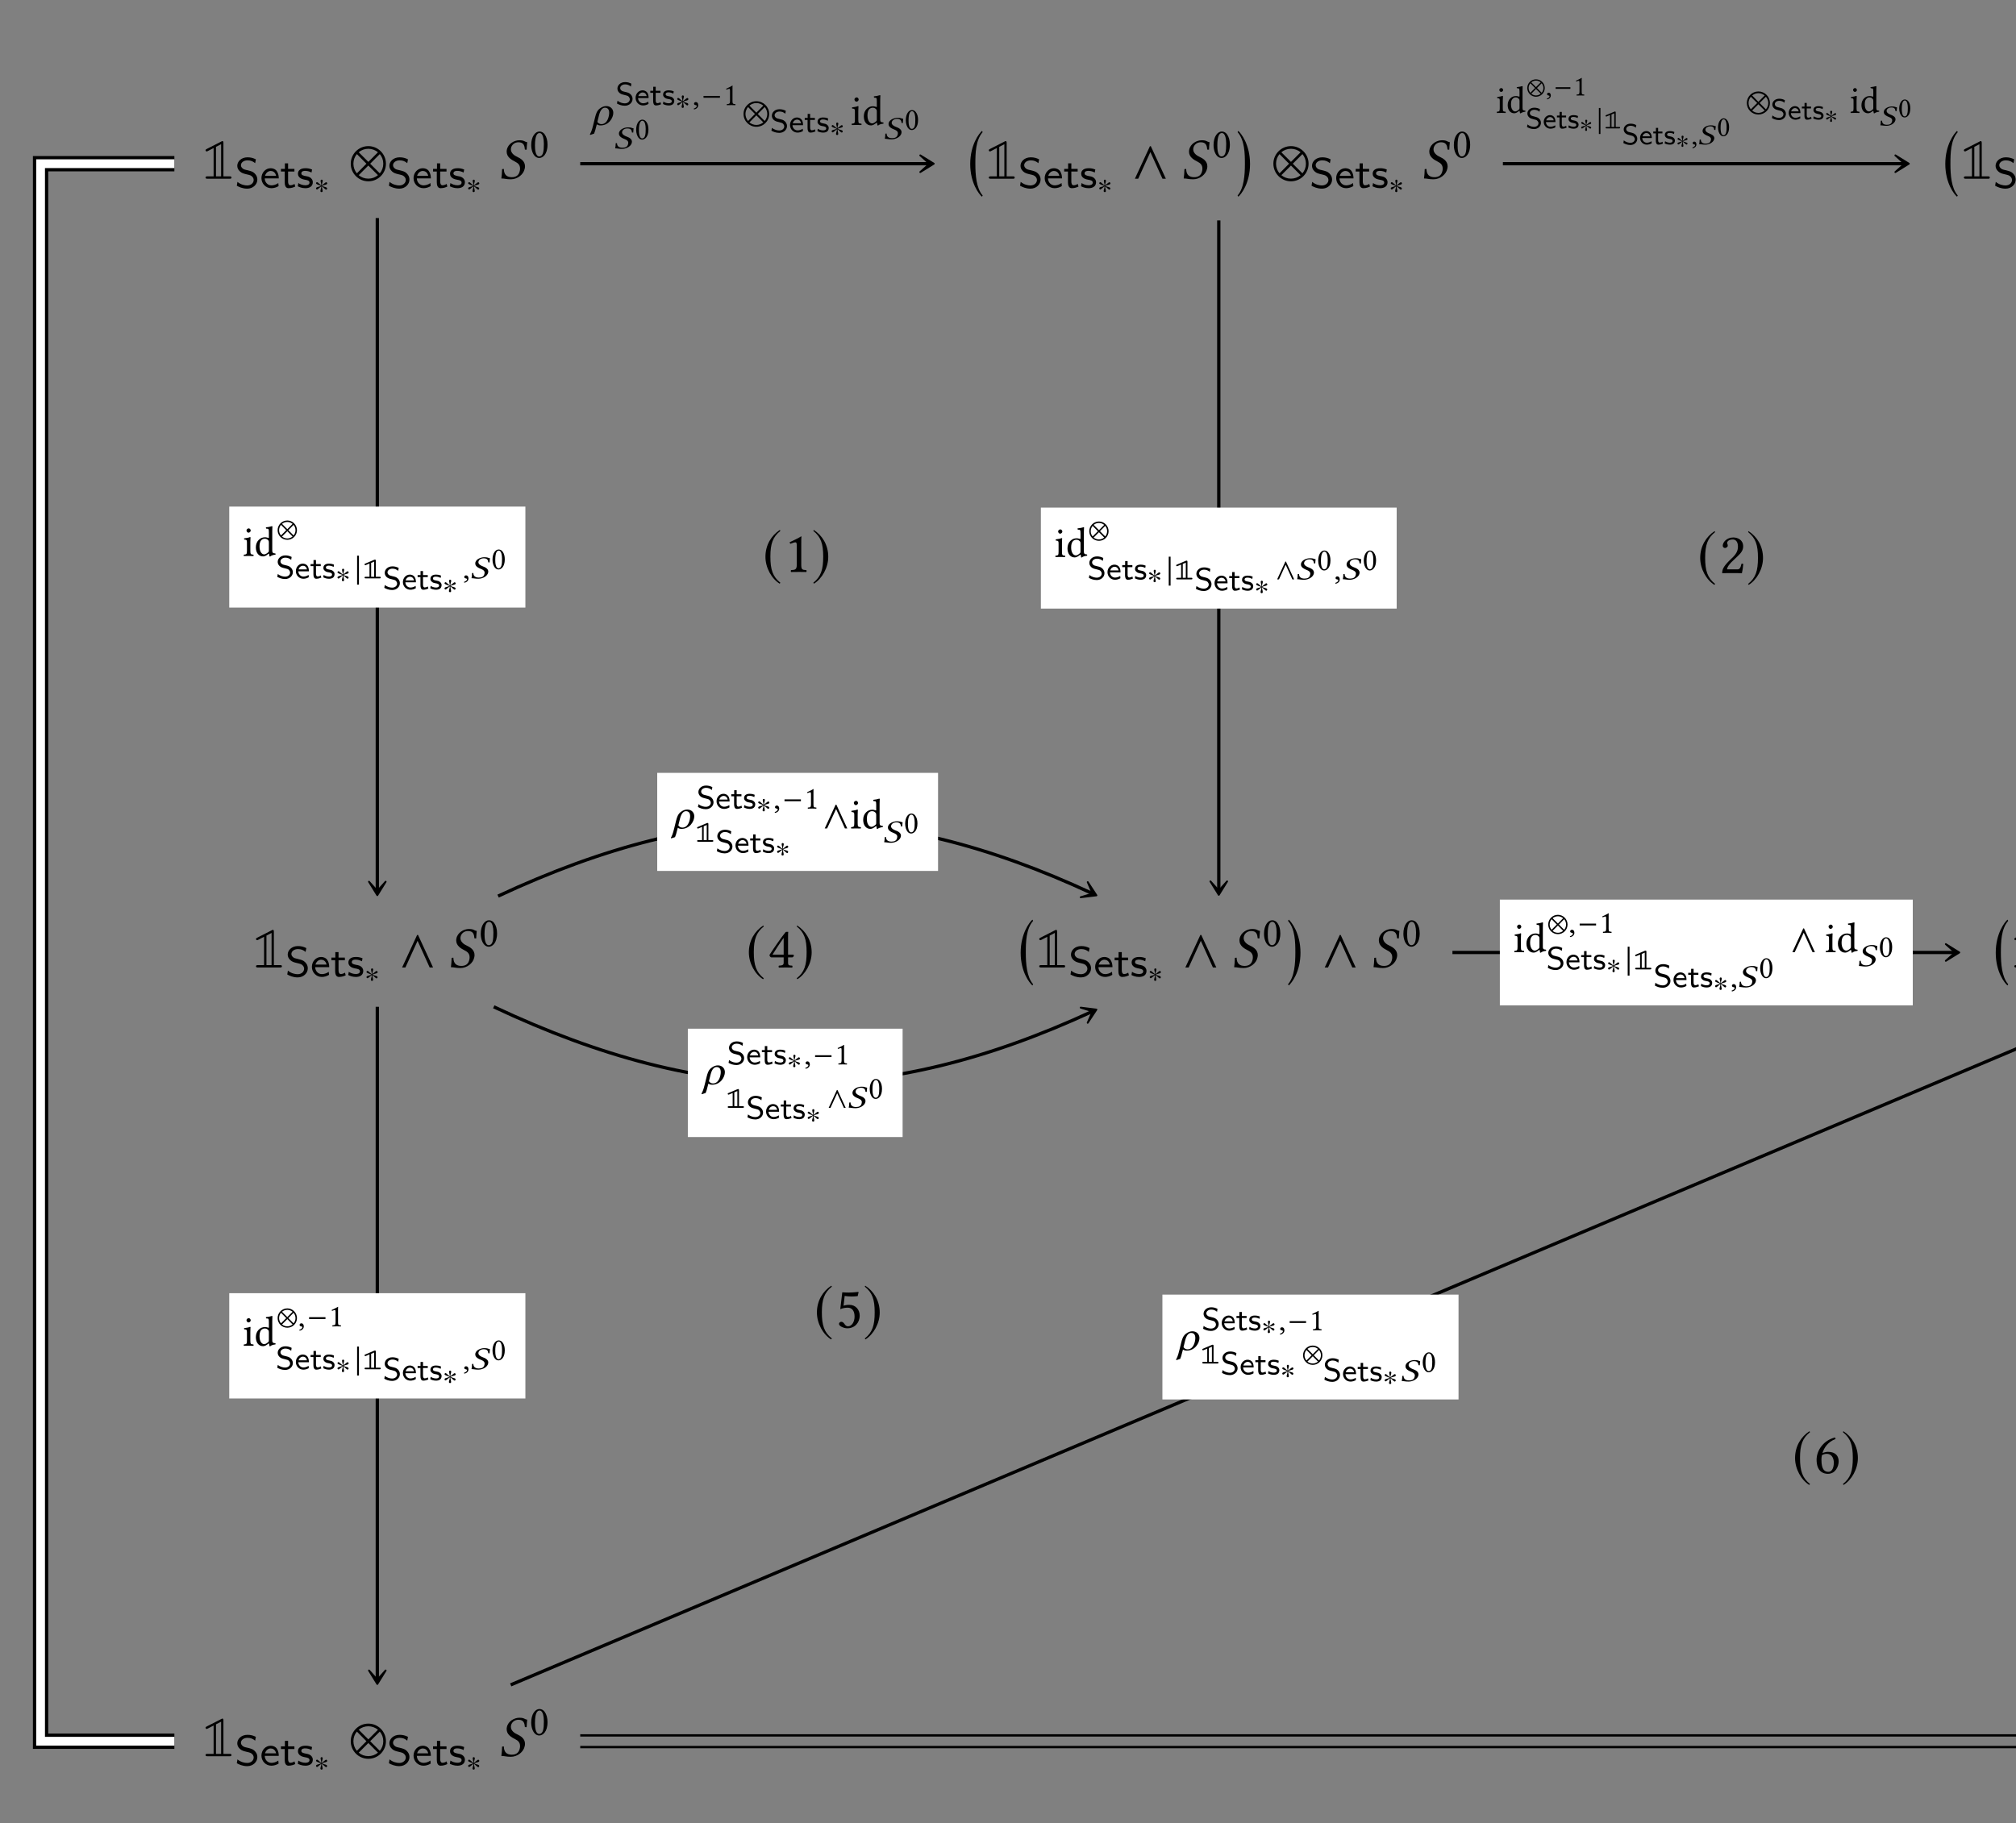 <?xml version="1.0" encoding="UTF-8"?>
<svg xmlns="http://www.w3.org/2000/svg" xmlns:xlink="http://www.w3.org/1999/xlink" width="343.711" height="310.857" viewBox="0 0 343.711 310.857">
<rect x="0" y="0" width="343.711" height="310.857" fill="#808080" stroke="none"/>
<defs>
<g>
<g id="glyph-0-0">
<path d="M 0.75 -5.078 C 0.656 -5.031 0.547 -4.969 0.547 -4.859 C 0.547 -4.75 0.641 -4.656 0.75 -4.656 C 0.781 -4.656 0.812 -4.656 0.922 -4.719 L 1.922 -5.234 L 1.922 -0.406 L 0.906 -0.406 C 0.75 -0.406 0.547 -0.406 0.547 -0.203 C 0.547 0 0.75 0 0.906 0 L 4.625 0 C 4.797 0 4.969 0 4.969 -0.203 C 4.969 -0.406 4.797 -0.406 4.625 -0.406 L 3.594 -0.406 L 3.594 -6.062 C 3.594 -6.234 3.594 -6.422 3.406 -6.422 C 3.375 -6.422 3.344 -6.422 3.234 -6.344 Z M 3.203 -0.406 L 2.328 -0.406 L 2.328 -5.438 L 3.203 -5.891 Z M 3.203 -0.406 "/>
</g>
<g id="glyph-1-0">
<path d="M 3.844 -1.391 C 3.844 -1.984 3.516 -2.312 3.359 -2.469 C 3.062 -2.766 2.719 -2.844 2.172 -2.984 C 1.719 -3.078 1.484 -3.141 1.312 -3.312 C 1.219 -3.406 1.047 -3.562 1.047 -3.844 C 1.047 -4.25 1.453 -4.672 2.172 -4.672 C 2.719 -4.672 3.109 -4.5 3.469 -4.188 L 3.594 -4.844 C 3.125 -5.078 2.703 -5.188 2.172 -5.188 C 1.078 -5.188 0.422 -4.453 0.422 -3.75 C 0.422 -3.453 0.516 -3.109 0.875 -2.781 C 1.203 -2.484 1.531 -2.406 1.984 -2.297 C 2.594 -2.156 2.766 -2.109 2.969 -1.891 C 3.109 -1.766 3.219 -1.562 3.219 -1.312 C 3.219 -0.859 2.812 -0.391 2.109 -0.391 C 1.703 -0.391 1.031 -0.516 0.453 -1 L 0.344 -0.344 C 0.703 -0.141 1.312 0.156 2.125 0.156 C 3.125 0.156 3.844 -0.578 3.844 -1.391 Z M 3.844 -1.391 "/>
</g>
<g id="glyph-1-1">
<path d="M 3.203 -1.594 C 3.203 -1.922 3.156 -2.406 2.875 -2.828 C 2.609 -3.203 2.172 -3.328 1.828 -3.328 C 0.938 -3.328 0.25 -2.562 0.25 -1.641 C 0.25 -0.703 0.984 0.078 1.938 0.078 C 2.359 0.078 2.797 -0.047 3.172 -0.281 L 3.125 -0.797 C 2.719 -0.5 2.266 -0.406 1.953 -0.406 C 1.312 -0.406 0.828 -0.922 0.812 -1.594 Z M 2.75 -2.031 L 0.859 -2.031 C 1.031 -2.609 1.453 -2.859 1.828 -2.859 C 2.141 -2.859 2.609 -2.703 2.75 -2.031 Z M 2.75 -2.031 "/>
</g>
<g id="glyph-1-2">
<path d="M 2.578 -0.203 L 2.453 -0.656 C 2.203 -0.484 1.953 -0.422 1.75 -0.422 C 1.453 -0.422 1.359 -0.719 1.359 -1.062 L 1.359 -2.766 L 2.438 -2.766 L 2.438 -3.219 L 1.359 -3.219 L 1.359 -4.156 L 0.812 -4.156 L 0.812 -3.219 L 0.141 -3.219 L 0.141 -2.766 L 0.781 -2.766 L 0.781 -0.938 C 0.781 -0.438 0.906 0.078 1.438 0.078 C 1.953 0.078 2.359 -0.094 2.578 -0.203 Z M 2.578 -0.203 "/>
</g>
<g id="glyph-1-3">
<path d="M 2.781 -0.938 C 2.781 -1.078 2.766 -1.359 2.469 -1.641 C 2.188 -1.875 1.938 -1.922 1.578 -1.984 C 1.156 -2.078 0.828 -2.141 0.828 -2.453 C 0.828 -2.875 1.344 -2.875 1.453 -2.875 C 1.875 -2.875 2.188 -2.781 2.562 -2.594 L 2.656 -3.109 C 2.156 -3.312 1.797 -3.328 1.531 -3.328 C 1.344 -3.328 0.25 -3.328 0.25 -2.375 C 0.25 -2.031 0.438 -1.844 0.531 -1.75 C 0.797 -1.5 1.094 -1.438 1.484 -1.359 C 1.828 -1.297 2.219 -1.234 2.219 -0.875 C 2.219 -0.422 1.609 -0.422 1.516 -0.422 C 1.047 -0.422 0.609 -0.594 0.312 -0.797 L 0.219 -0.25 C 0.469 -0.125 0.906 0.078 1.516 0.078 C 1.844 0.078 2.156 0.016 2.422 -0.172 C 2.703 -0.375 2.781 -0.703 2.781 -0.938 Z M 2.781 -0.938 "/>
</g>
<g id="glyph-2-0">
<path d="M 2.25 -1.828 C 2.25 -1.922 2.172 -2.031 2.062 -2.031 C 1.938 -2.031 1.484 -1.578 1.328 -1.484 C 1.328 -1.781 1.484 -2.094 1.484 -2.281 C 1.484 -2.391 1.406 -2.469 1.297 -2.469 C 1.188 -2.469 1.125 -2.391 1.125 -2.281 C 1.125 -2.062 1.25 -1.781 1.25 -1.484 C 1.078 -1.578 0.641 -2.047 0.531 -2.047 C 0.438 -2.047 0.344 -1.953 0.344 -1.859 C 0.344 -1.656 1 -1.531 1.203 -1.406 C 0.969 -1.281 0.547 -1.219 0.438 -1.141 C 0.391 -1.109 0.344 -1.047 0.344 -0.984 C 0.344 -0.891 0.422 -0.797 0.516 -0.797 C 0.641 -0.797 1.078 -1.234 1.25 -1.328 C 1.25 -1.031 1.094 -0.719 1.094 -0.531 C 1.094 -0.422 1.172 -0.344 1.281 -0.344 C 1.406 -0.344 1.469 -0.422 1.469 -0.531 C 1.469 -0.75 1.344 -1.047 1.344 -1.328 C 1.516 -1.234 1.938 -0.766 2.047 -0.766 C 2.156 -0.766 2.234 -0.859 2.234 -0.969 C 2.234 -1.031 2.188 -1.078 2.141 -1.125 C 1.984 -1.219 1.609 -1.266 1.375 -1.406 C 1.641 -1.562 1.984 -1.578 2.141 -1.672 C 2.203 -1.719 2.25 -1.766 2.25 -1.828 Z M 2.25 -1.828 "/>
</g>
<g id="glyph-2-1">
<path d="M 3.141 -1.25 L 3.141 -1.562 L 0.344 -1.562 L 0.344 -1.25 Z M 3.141 -1.25 "/>
</g>
<g id="glyph-2-2">
<path d="M 3.25 0 L 1.844 -3.047 L 1.75 -3.047 L 0.344 0 L 0.656 0 L 1.797 -2.5 L 2.938 0 Z M 3.25 0 "/>
</g>
<g id="glyph-2-3">
<path d="M 3.391 -1.406 C 3.391 -2.312 2.656 -3.062 1.75 -3.062 C 0.828 -3.062 0.094 -2.312 0.094 -1.406 C 0.094 -0.5 0.828 0.234 1.75 0.234 C 2.656 0.234 3.391 -0.5 3.391 -1.406 Z M 2.641 -2.484 L 1.75 -1.578 L 0.844 -2.484 C 1.078 -2.688 1.406 -2.812 1.75 -2.812 C 2.078 -2.812 2.391 -2.688 2.641 -2.484 Z M 3.141 -1.406 C 3.141 -1.062 3.016 -0.75 2.812 -0.516 L 1.922 -1.406 L 2.812 -2.312 C 3.016 -2.062 3.141 -1.75 3.141 -1.406 Z M 1.562 -1.406 L 0.672 -0.516 C 0.469 -0.75 0.344 -1.062 0.344 -1.406 C 0.344 -1.75 0.469 -2.062 0.672 -2.312 Z M 2.641 -0.328 C 2.391 -0.125 2.078 0 1.75 0 C 1.406 0 1.078 -0.125 0.844 -0.328 L 1.75 -1.234 Z M 2.641 -0.328 "/>
</g>
<g id="glyph-2-4">
<path d="M 0.703 1.062 L 0.703 -3.875 L 0.391 -3.875 L 0.391 1.062 Z M 0.703 1.062 "/>
</g>
<g id="glyph-3-0">
<path d="M 6.172 -2.562 C 6.172 -4.219 4.828 -5.562 3.172 -5.562 C 1.516 -5.562 0.172 -4.219 0.172 -2.562 C 0.172 -0.906 1.516 0.438 3.172 0.438 C 4.828 0.438 6.172 -0.906 6.172 -2.562 Z M 4.812 -4.516 L 3.172 -2.875 L 1.531 -4.516 C 1.969 -4.891 2.547 -5.109 3.172 -5.109 C 3.781 -5.109 4.359 -4.891 4.812 -4.516 Z M 5.719 -2.562 C 5.719 -1.938 5.5 -1.359 5.125 -0.922 L 3.484 -2.562 L 5.125 -4.203 C 5.5 -3.766 5.719 -3.188 5.719 -2.562 Z M 2.844 -2.562 L 1.219 -0.922 C 0.844 -1.359 0.625 -1.938 0.625 -2.562 C 0.625 -3.188 0.844 -3.766 1.219 -4.203 Z M 4.812 -0.609 C 4.359 -0.234 3.781 -0.016 3.172 -0.016 C 2.547 -0.016 1.969 -0.234 1.531 -0.609 L 3.172 -2.25 Z M 4.812 -0.609 "/>
</g>
<g id="glyph-3-1">
<path d="M 5.906 0 L 3.344 -5.547 L 3.188 -5.547 L 0.625 0 L 1.188 0 L 3.266 -4.547 L 5.328 0 Z M 5.906 0 "/>
</g>
<g id="glyph-3-2">
<path d="M 2.938 -7.141 C 1.5 -6.203 0.484 -4.594 0.484 -2.562 C 0.484 -0.703 1.531 1.172 2.906 2.016 L 3.031 1.859 C 1.719 0.812 1.328 -0.391 1.328 -2.594 C 1.328 -4.812 1.75 -5.953 3.031 -6.984 Z M 2.938 -7.141 "/>
</g>
<g id="glyph-3-3">
<path d="M 0.375 -7.141 L 0.297 -6.984 C 1.578 -5.953 1.984 -4.812 1.984 -2.594 C 1.984 -0.391 1.609 0.812 0.297 1.859 L 0.406 2.016 C 1.781 1.172 2.844 -0.703 2.844 -2.562 C 2.844 -4.594 1.828 -6.203 0.375 -7.141 Z M 0.375 -7.141 "/>
</g>
<g id="glyph-4-0">
<path d="M 4.922 -6.234 C 4.406 -6.312 4.469 -6.562 3.578 -6.562 C 2.734 -6.562 1.656 -5.984 1.453 -4.938 C 1.422 -4.812 1.422 -4.703 1.422 -4.609 C 1.422 -3.719 2.188 -3.25 2.875 -2.906 C 3.344 -2.672 3.703 -2.359 3.703 -1.75 C 3.703 -1.641 3.703 -1.531 3.672 -1.391 C 3.516 -0.578 3.016 -0.266 2.297 -0.266 C 1.453 -0.266 0.953 -0.672 0.938 -1.672 L 0.641 -1.641 C 0.609 -0.891 0.594 -0.562 0.516 -0.047 C 1.094 -0.047 1.328 0.094 2.141 0.094 C 3.25 0.094 4.312 -0.719 4.5 -1.734 C 4.531 -1.859 4.547 -2 4.547 -2.109 C 4.547 -2.984 3.859 -3.438 3.188 -3.75 C 2.859 -3.891 2.141 -4.312 2.141 -5 C 2.141 -5.062 2.141 -5.141 2.156 -5.203 C 2.266 -5.812 2.797 -6.219 3.422 -6.219 C 4.344 -6.219 4.469 -5.625 4.531 -4.969 L 4.828 -4.953 C 4.828 -5.438 4.891 -5.703 4.922 -6.234 Z M 4.922 -6.234 "/>
</g>
<g id="glyph-5-0">
<path d="M 1.688 -4.172 C 1.812 -4.172 1.922 -4.141 2.016 -4.047 C 2.234 -3.859 2.438 -3.312 2.438 -2.344 C 2.438 -1.672 2.406 -1.219 2.312 -0.844 C 2.156 -0.25 1.797 -0.188 1.656 -0.188 C 0.984 -0.188 0.922 -1.422 0.922 -2.062 C 0.922 -3.844 1.359 -4.172 1.688 -4.172 Z M 1.656 0.078 C 2.219 0.078 3.062 -0.5 3.062 -2.203 C 3.062 -2.922 2.891 -3.531 2.578 -3.953 C 2.391 -4.219 2.078 -4.438 1.688 -4.438 C 0.969 -4.438 0.281 -3.578 0.281 -2.141 C 0.281 -1.359 0.516 -0.625 0.922 -0.234 C 1.125 -0.031 1.375 0.078 1.656 0.078 Z M 1.656 0.078 "/>
</g>
<g id="glyph-5-1">
<path d="M 0.656 -4.359 C 0.656 -4.156 0.828 -3.969 1 -3.969 C 1.203 -3.969 1.375 -4.172 1.375 -4.328 C 1.375 -4.5 1.234 -4.703 1.031 -4.703 C 0.859 -4.703 0.656 -4.531 0.656 -4.359 Z M 1.312 -0.891 L 1.312 -2.328 C 1.312 -2.703 1.344 -3.156 1.344 -3.156 C 1.344 -3.188 1.312 -3.219 1.25 -3.219 C 1.047 -3.125 0.75 -3.062 0.25 -3 C 0.234 -2.953 0.25 -2.844 0.266 -2.797 C 0.672 -2.766 0.734 -2.719 0.734 -2.297 L 0.734 -0.891 C 0.734 -0.281 0.656 -0.266 0.219 -0.219 C 0.172 -0.188 0.172 -0.031 0.219 0.016 C 0.453 0 0.734 0 1.031 0 C 1.328 0 1.594 0 1.844 0.016 C 1.875 -0.031 1.875 -0.188 1.844 -0.219 C 1.391 -0.25 1.312 -0.281 1.312 -0.891 Z M 1.312 -0.891 "/>
</g>
<g id="glyph-5-2">
<path d="M 2.5 -0.906 C 2.5 -0.766 2.484 -0.703 2.391 -0.625 C 2.125 -0.391 1.891 -0.266 1.703 -0.266 C 1.312 -0.266 0.906 -0.703 0.906 -1.609 C 0.906 -2.125 1.016 -2.422 1.125 -2.578 C 1.344 -2.906 1.656 -2.938 1.797 -2.938 C 2.062 -2.938 2.234 -2.844 2.391 -2.672 C 2.484 -2.562 2.5 -2.5 2.5 -2.281 Z M 2.422 -0.359 C 2.469 -0.391 2.531 -0.406 2.531 -0.359 C 2.562 -0.172 2.609 0.078 2.609 0.078 C 2.672 0.094 2.703 0.094 2.75 0.078 C 2.906 -0.062 3.172 -0.172 3.609 -0.219 C 3.656 -0.266 3.656 -0.375 3.609 -0.422 C 3.141 -0.453 3.078 -0.594 3.078 -0.938 L 3.078 -4.234 C 3.078 -4.703 3.109 -5 3.109 -5 C 3.109 -5.047 3.078 -5.078 3.016 -5.078 C 2.828 -5 2.281 -4.891 2 -4.875 C 1.984 -4.812 2 -4.703 2.047 -4.656 C 2.422 -4.641 2.5 -4.672 2.5 -4.062 L 2.5 -3.125 C 2.5 -3.078 2.484 -3.062 2.438 -3.062 C 2.406 -3.062 2.109 -3.188 1.875 -3.188 C 1.391 -3.188 1.078 -3.031 0.781 -2.75 C 0.469 -2.438 0.281 -2.016 0.281 -1.469 C 0.281 -0.578 0.734 0.078 1.516 0.078 C 1.797 0.078 2.078 -0.078 2.422 -0.359 Z M 2.422 -0.359 "/>
</g>
<g id="glyph-6-0">
<path d="M 2.625 10.453 C 1.531 9.219 1.375 6.922 1.375 5.078 C 1.375 3.234 1.422 1.016 2.625 -0.359 L 2.5 -0.562 C 2.031 -0.156 0.5 1.781 0.5 5.078 C 0.5 8.375 2.031 10.266 2.5 10.656 Z M 2.625 10.453 "/>
</g>
<g id="glyph-6-1">
<path d="M 0.297 10.453 L 0.422 10.656 C 0.891 10.266 2.422 8.375 2.422 5.078 C 2.422 1.781 0.891 -0.156 0.422 -0.562 L 0.297 -0.359 C 1.5 1.016 1.547 3.234 1.547 5.078 C 1.547 6.922 1.391 9.219 0.297 10.453 Z M 0.297 10.453 "/>
</g>
<g id="glyph-7-0">
<path d="M 3.984 -2.062 C 3.984 -2.703 3.531 -3.219 2.781 -3.219 C 2.438 -3.219 2.047 -3.094 1.656 -2.781 C 1.422 -2.594 1.141 -2.344 0.891 -1.344 L 0.547 0.047 C 0.328 0.953 0.156 1.328 0 1.578 L 0.047 1.703 L 0.703 1.484 C 0.828 1.188 0.938 0.844 1.031 0.422 L 1.172 -0.109 C 1.344 0 1.516 0.078 1.812 0.078 C 3.25 0.078 3.984 -1.25 3.984 -2.062 Z M 1.953 -0.141 C 1.641 -0.141 1.422 -0.297 1.266 -0.516 L 1.547 -1.656 C 1.812 -2.719 2.25 -2.938 2.562 -2.938 C 2.984 -2.938 3.281 -2.703 3.281 -2.078 C 3.281 -1.531 3.016 -0.141 1.953 -0.141 Z M 1.953 -0.141 "/>
</g>
<g id="glyph-8-0">
<path d="M 2.906 -1.047 C 2.906 -1.5 2.656 -1.75 2.547 -1.859 C 2.312 -2.094 2.062 -2.156 1.641 -2.25 C 1.297 -2.328 1.125 -2.375 1 -2.5 C 0.922 -2.562 0.797 -2.688 0.797 -2.906 C 0.797 -3.203 1.109 -3.531 1.641 -3.531 C 2.047 -3.531 2.344 -3.391 2.625 -3.156 L 2.703 -3.656 C 2.359 -3.828 2.047 -3.922 1.641 -3.922 C 0.812 -3.922 0.328 -3.359 0.328 -2.828 C 0.328 -2.609 0.391 -2.344 0.656 -2.094 C 0.906 -1.875 1.156 -1.812 1.5 -1.734 C 1.953 -1.625 2.078 -1.594 2.25 -1.438 C 2.344 -1.328 2.438 -1.172 2.438 -0.984 C 2.438 -0.641 2.125 -0.297 1.594 -0.297 C 1.281 -0.297 0.781 -0.391 0.344 -0.75 L 0.25 -0.266 C 0.531 -0.109 0.984 0.109 1.594 0.109 C 2.359 0.109 2.906 -0.438 2.906 -1.047 Z M 2.906 -1.047 "/>
</g>
<g id="glyph-8-1">
<path d="M 2.406 -1.203 C 2.406 -1.453 2.391 -1.828 2.172 -2.141 C 1.969 -2.406 1.641 -2.516 1.375 -2.516 C 0.703 -2.516 0.188 -1.938 0.188 -1.234 C 0.188 -0.531 0.734 0.062 1.469 0.062 C 1.781 0.062 2.109 -0.031 2.391 -0.203 L 2.359 -0.594 C 2.047 -0.375 1.703 -0.312 1.469 -0.312 C 1 -0.312 0.625 -0.703 0.609 -1.203 Z M 2.078 -1.531 L 0.656 -1.531 C 0.781 -1.969 1.109 -2.156 1.375 -2.156 C 1.625 -2.156 1.969 -2.047 2.078 -1.531 Z M 2.078 -1.531 "/>
</g>
<g id="glyph-8-2">
<path d="M 1.938 -0.141 L 1.844 -0.5 C 1.672 -0.375 1.469 -0.328 1.328 -0.328 C 1.094 -0.328 1.031 -0.547 1.031 -0.797 L 1.031 -2.094 L 1.844 -2.094 L 1.844 -2.438 L 1.031 -2.438 L 1.031 -3.125 L 0.609 -3.125 L 0.609 -2.438 L 0.109 -2.438 L 0.109 -2.094 L 0.594 -2.094 L 0.594 -0.703 C 0.594 -0.328 0.688 0.062 1.078 0.062 C 1.469 0.062 1.781 -0.078 1.938 -0.141 Z M 1.938 -0.141 "/>
</g>
<g id="glyph-8-3">
<path d="M 2.094 -0.719 C 2.094 -0.812 2.094 -1.031 1.859 -1.234 C 1.656 -1.422 1.453 -1.453 1.203 -1.5 C 0.875 -1.562 0.625 -1.609 0.625 -1.859 C 0.625 -2.172 1.016 -2.172 1.109 -2.172 C 1.422 -2.172 1.656 -2.094 1.938 -1.953 L 2 -2.344 C 1.625 -2.5 1.359 -2.516 1.156 -2.516 C 1.016 -2.516 0.188 -2.516 0.188 -1.781 C 0.188 -1.531 0.328 -1.391 0.406 -1.328 C 0.594 -1.125 0.828 -1.078 1.125 -1.031 C 1.375 -0.984 1.672 -0.922 1.672 -0.656 C 1.672 -0.312 1.219 -0.312 1.141 -0.312 C 0.797 -0.312 0.453 -0.438 0.234 -0.594 L 0.172 -0.188 C 0.344 -0.094 0.688 0.062 1.141 0.062 C 1.391 0.062 1.625 0.016 1.828 -0.125 C 2.031 -0.281 2.094 -0.531 2.094 -0.719 Z M 2.094 -0.719 "/>
</g>
<g id="glyph-9-0">
<path d="M 0.609 -0.516 C 0.422 -0.516 0.297 -0.391 0.297 -0.234 C 0.297 -0.062 0.453 -0.016 0.562 0 C 0.672 0.016 0.766 0.047 0.766 0.172 C 0.766 0.281 0.562 0.531 0.25 0.594 C 0.25 0.656 0.266 0.703 0.312 0.734 C 0.672 0.688 1.016 0.406 1.016 0.016 C 1.016 -0.312 0.859 -0.516 0.609 -0.516 Z M 0.609 -0.516 "/>
</g>
<g id="glyph-9-1">
<path d="M 3.484 -3.438 C 3.125 -3.484 3.172 -3.609 2.531 -3.609 C 1.922 -3.609 1.156 -3.297 1 -2.719 C 0.984 -2.656 0.984 -2.594 0.984 -2.531 C 0.984 -2.047 1.516 -1.781 2 -1.594 C 2.312 -1.469 2.578 -1.297 2.578 -0.969 C 2.578 -0.906 2.562 -0.844 2.547 -0.766 C 2.453 -0.312 2.094 -0.141 1.594 -0.141 C 1.016 -0.141 0.656 -0.375 0.656 -0.922 L 0.438 -0.906 C 0.422 -0.484 0.406 -0.312 0.344 -0.031 C 0.75 -0.031 0.938 0.062 1.5 0.062 C 2.281 0.062 3.031 -0.391 3.172 -0.953 C 3.188 -1.031 3.203 -1.094 3.203 -1.156 C 3.203 -1.641 2.719 -1.891 2.25 -2.062 C 2.031 -2.141 1.516 -2.375 1.516 -2.75 C 1.516 -2.781 1.531 -2.828 1.531 -2.859 C 1.609 -3.203 1.969 -3.422 2.422 -3.422 C 3.062 -3.422 3.172 -3.094 3.203 -2.734 L 3.422 -2.719 C 3.422 -2.984 3.469 -3.141 3.484 -3.438 Z M 3.484 -3.438 "/>
</g>
<g id="glyph-10-0">
<path d="M 1.578 -0.672 L 1.578 -2.578 C 1.578 -2.906 1.578 -3.234 1.594 -3.312 C 1.594 -3.328 1.578 -3.328 1.562 -3.328 C 1.266 -3.141 0.969 -3.016 0.484 -2.781 C 0.5 -2.719 0.516 -2.672 0.578 -2.641 C 0.828 -2.734 0.938 -2.781 1.047 -2.781 C 1.141 -2.781 1.156 -2.641 1.156 -2.453 L 1.156 -0.672 C 1.156 -0.219 1.016 -0.188 0.625 -0.172 C 0.594 -0.141 0.594 -0.016 0.625 0.016 C 0.891 0 1.094 0 1.391 0 C 1.656 0 1.781 0 2.062 0.016 C 2.094 -0.016 2.094 -0.141 2.062 -0.172 C 1.672 -0.188 1.578 -0.219 1.578 -0.672 Z M 1.578 -0.672 "/>
</g>
<g id="glyph-10-1">
<path d="M 1.266 -3.156 C 1.359 -3.156 1.453 -3.125 1.516 -3.062 C 1.688 -2.922 1.844 -2.5 1.844 -1.766 C 1.844 -1.266 1.828 -0.922 1.75 -0.641 C 1.625 -0.188 1.359 -0.141 1.25 -0.141 C 0.75 -0.141 0.688 -1.078 0.688 -1.547 C 0.688 -2.906 1.031 -3.156 1.266 -3.156 Z M 1.25 0.062 C 1.672 0.062 2.312 -0.375 2.312 -1.656 C 2.312 -2.203 2.188 -2.672 1.938 -2.984 C 1.797 -3.188 1.562 -3.344 1.266 -3.344 C 0.734 -3.344 0.219 -2.703 0.219 -1.609 C 0.219 -1.031 0.391 -0.469 0.703 -0.172 C 0.844 -0.016 1.031 0.062 1.25 0.062 Z M 1.25 0.062 "/>
</g>
<g id="glyph-11-0">
<path d="M 4.5 -1.875 C 4.5 -3.078 3.516 -4.047 2.312 -4.047 C 1.109 -4.047 0.125 -3.078 0.125 -1.875 C 0.125 -0.656 1.109 0.312 2.312 0.312 C 3.516 0.312 4.5 -0.656 4.5 -1.875 Z M 3.5 -3.297 L 2.312 -2.094 L 1.125 -3.297 C 1.438 -3.562 1.859 -3.734 2.312 -3.734 C 2.766 -3.734 3.172 -3.562 3.5 -3.297 Z M 4.172 -1.875 C 4.172 -1.422 4 -1 3.734 -0.672 L 2.547 -1.875 L 3.734 -3.062 C 4 -2.734 4.172 -2.312 4.172 -1.875 Z M 2.078 -1.875 L 0.891 -0.672 C 0.625 -1 0.453 -1.422 0.453 -1.875 C 0.453 -2.312 0.625 -2.734 0.891 -3.062 Z M 3.5 -0.438 C 3.172 -0.172 2.766 0 2.312 0 C 1.859 0 1.438 -0.172 1.125 -0.438 L 2.312 -1.641 Z M 3.5 -0.438 "/>
</g>
<g id="glyph-11-1">
<path d="M 4.297 0 L 2.438 -4.047 L 2.312 -4.047 L 0.453 0 L 0.859 0 L 2.391 -3.312 L 3.891 0 Z M 4.297 0 "/>
</g>
<g id="glyph-12-0">
<path d="M 0.594 -3.922 C 0.594 -3.75 0.75 -3.578 0.906 -3.578 C 1.094 -3.578 1.25 -3.766 1.25 -3.891 C 1.25 -4.047 1.109 -4.234 0.922 -4.234 C 0.766 -4.234 0.594 -4.078 0.594 -3.922 Z M 1.188 -0.797 L 1.188 -2.109 C 1.188 -2.422 1.219 -2.844 1.219 -2.844 C 1.219 -2.875 1.172 -2.891 1.125 -2.891 C 0.938 -2.828 0.688 -2.766 0.234 -2.703 C 0.219 -2.672 0.234 -2.562 0.25 -2.516 C 0.609 -2.484 0.672 -2.453 0.672 -2.078 L 0.672 -0.797 C 0.672 -0.25 0.594 -0.234 0.203 -0.203 C 0.156 -0.156 0.156 -0.031 0.203 0.016 C 0.406 0 0.672 0 0.922 0 C 1.188 0 1.438 0 1.656 0.016 C 1.703 -0.031 1.703 -0.156 1.656 -0.203 C 1.25 -0.234 1.188 -0.25 1.188 -0.797 Z M 1.188 -0.797 "/>
</g>
<g id="glyph-12-1">
<path d="M 2.266 -0.812 C 2.266 -0.688 2.25 -0.641 2.156 -0.562 C 1.906 -0.344 1.703 -0.25 1.531 -0.25 C 1.188 -0.25 0.812 -0.625 0.812 -1.453 C 0.812 -1.922 0.906 -2.188 1.016 -2.312 C 1.219 -2.625 1.484 -2.641 1.609 -2.641 C 1.859 -2.641 2.016 -2.562 2.141 -2.406 C 2.234 -2.297 2.266 -2.266 2.266 -2.062 Z M 2.188 -0.328 C 2.219 -0.359 2.281 -0.359 2.281 -0.328 C 2.297 -0.156 2.359 0.062 2.359 0.062 C 2.406 0.078 2.438 0.078 2.484 0.062 C 2.625 -0.047 2.859 -0.156 3.25 -0.203 C 3.297 -0.234 3.297 -0.328 3.25 -0.375 C 2.828 -0.406 2.781 -0.531 2.781 -0.844 L 2.781 -3.812 C 2.781 -4.25 2.797 -4.5 2.797 -4.5 C 2.797 -4.547 2.781 -4.562 2.719 -4.562 C 2.547 -4.5 2.062 -4.406 1.797 -4.391 C 1.781 -4.344 1.797 -4.234 1.844 -4.203 C 2.188 -4.172 2.266 -4.203 2.266 -3.656 L 2.266 -2.828 C 2.266 -2.781 2.25 -2.766 2.203 -2.766 C 2.172 -2.766 1.906 -2.875 1.688 -2.875 C 1.25 -2.875 0.969 -2.734 0.703 -2.484 C 0.422 -2.203 0.25 -1.812 0.25 -1.328 C 0.25 -0.531 0.656 0.062 1.375 0.062 C 1.625 0.062 1.859 -0.062 2.188 -0.328 Z M 2.188 -0.328 "/>
</g>
<g id="glyph-13-0">
<path d="M 3.062 -1.266 C 3.062 -2.094 2.391 -2.75 1.562 -2.75 C 0.75 -2.75 0.078 -2.094 0.078 -1.266 C 0.078 -0.453 0.75 0.219 1.562 0.219 C 2.391 0.219 3.062 -0.453 3.062 -1.266 Z M 2.375 -2.234 L 1.562 -1.422 L 0.766 -2.234 C 0.984 -2.422 1.266 -2.531 1.562 -2.531 C 1.875 -2.531 2.156 -2.422 2.375 -2.234 Z M 2.828 -1.266 C 2.828 -0.969 2.719 -0.672 2.531 -0.453 L 1.734 -1.266 L 2.531 -2.078 C 2.719 -1.859 2.828 -1.578 2.828 -1.266 Z M 1.406 -1.266 L 0.609 -0.453 C 0.422 -0.672 0.312 -0.969 0.312 -1.266 C 0.312 -1.578 0.422 -1.859 0.609 -2.078 Z M 2.375 -0.297 C 2.156 -0.125 1.875 0 1.562 0 C 1.266 0 0.984 -0.125 0.766 -0.297 L 1.562 -1.109 Z M 2.375 -0.297 "/>
</g>
<g id="glyph-13-1">
<path d="M 2.828 -1.125 L 2.828 -1.406 L 0.312 -1.406 L 0.312 -1.125 Z M 2.828 -1.125 "/>
</g>
<g id="glyph-13-2">
<path d="M 2.016 -1.656 C 2.016 -1.734 1.953 -1.828 1.859 -1.828 C 1.75 -1.828 1.344 -1.422 1.203 -1.328 C 1.203 -1.609 1.344 -1.891 1.344 -2.047 C 1.344 -2.156 1.266 -2.219 1.172 -2.219 C 1.062 -2.219 1 -2.156 1 -2.047 C 1 -1.859 1.125 -1.594 1.125 -1.328 C 0.969 -1.422 0.578 -1.844 0.484 -1.844 C 0.391 -1.844 0.312 -1.75 0.312 -1.672 C 0.312 -1.5 0.891 -1.375 1.094 -1.266 C 0.875 -1.156 0.5 -1.094 0.391 -1.031 C 0.344 -1 0.312 -0.953 0.312 -0.891 C 0.312 -0.797 0.375 -0.719 0.469 -0.719 C 0.578 -0.719 0.984 -1.109 1.125 -1.203 C 1.125 -0.922 0.984 -0.656 0.984 -0.484 C 0.984 -0.375 1.062 -0.312 1.156 -0.312 C 1.266 -0.312 1.312 -0.391 1.312 -0.484 C 1.312 -0.688 1.203 -0.938 1.203 -1.203 C 1.359 -1.109 1.75 -0.703 1.844 -0.703 C 1.938 -0.703 2.016 -0.781 2.016 -0.875 C 2.016 -0.938 1.969 -0.984 1.922 -1 C 1.797 -1.094 1.453 -1.141 1.234 -1.266 C 1.469 -1.406 1.781 -1.422 1.938 -1.516 C 1.984 -1.547 2.016 -1.578 2.016 -1.656 Z M 2.016 -1.656 "/>
</g>
<g id="glyph-13-3">
<path d="M 0.625 0.953 L 0.625 -3.484 L 0.359 -3.484 L 0.359 0.953 Z M 0.625 0.953 "/>
</g>
<g id="glyph-14-0">
<path d="M 0.547 -0.469 C 0.391 -0.469 0.266 -0.359 0.266 -0.219 C 0.266 -0.062 0.406 -0.016 0.5 0 C 0.609 0.016 0.688 0.047 0.688 0.156 C 0.688 0.25 0.5 0.469 0.234 0.531 C 0.234 0.594 0.234 0.625 0.281 0.672 C 0.609 0.609 0.906 0.359 0.906 0.016 C 0.906 -0.281 0.766 -0.469 0.547 -0.469 Z M 0.547 -0.469 "/>
</g>
<g id="glyph-14-1">
<path d="M 3.141 -3.094 C 2.812 -3.125 2.844 -3.25 2.281 -3.25 C 1.734 -3.25 1.031 -2.969 0.906 -2.438 C 0.891 -2.391 0.891 -2.328 0.891 -2.281 C 0.891 -1.844 1.359 -1.609 1.797 -1.438 C 2.094 -1.328 2.328 -1.172 2.328 -0.875 C 2.328 -0.812 2.312 -0.75 2.297 -0.688 C 2.203 -0.281 1.891 -0.125 1.438 -0.125 C 0.906 -0.125 0.594 -0.328 0.594 -0.828 L 0.391 -0.812 C 0.375 -0.438 0.359 -0.281 0.312 -0.031 C 0.672 -0.031 0.844 0.047 1.359 0.047 C 2.062 0.047 2.719 -0.359 2.859 -0.859 C 2.875 -0.922 2.891 -0.984 2.891 -1.047 C 2.891 -1.484 2.453 -1.703 2.031 -1.859 C 1.828 -1.938 1.375 -2.141 1.375 -2.484 C 1.375 -2.516 1.375 -2.547 1.375 -2.578 C 1.453 -2.875 1.781 -3.078 2.172 -3.078 C 2.766 -3.078 2.844 -2.797 2.875 -2.469 L 3.078 -2.453 C 3.078 -2.688 3.125 -2.828 3.141 -3.094 Z M 3.141 -3.094 "/>
</g>
<g id="glyph-15-0">
<path d="M 1.422 -0.609 L 1.422 -2.312 C 1.422 -2.609 1.422 -2.906 1.438 -2.984 C 1.438 -3 1.422 -3 1.406 -3 C 1.141 -2.828 0.875 -2.703 0.438 -2.516 C 0.453 -2.453 0.469 -2.406 0.516 -2.375 C 0.734 -2.469 0.844 -2.5 0.938 -2.5 C 1.031 -2.5 1.047 -2.375 1.047 -2.219 L 1.047 -0.609 C 1.047 -0.188 0.906 -0.172 0.562 -0.156 C 0.531 -0.125 0.531 -0.016 0.562 0.016 C 0.812 0 0.984 0 1.25 0 C 1.484 0 1.609 0 1.844 0.016 C 1.875 -0.016 1.875 -0.125 1.844 -0.156 C 1.5 -0.172 1.422 -0.188 1.422 -0.609 Z M 1.422 -0.609 "/>
</g>
<g id="glyph-15-1">
<path d="M 1.141 -2.844 C 1.234 -2.844 1.312 -2.812 1.375 -2.75 C 1.516 -2.625 1.656 -2.25 1.656 -1.594 C 1.656 -1.141 1.641 -0.828 1.562 -0.578 C 1.469 -0.172 1.219 -0.125 1.125 -0.125 C 0.672 -0.125 0.625 -0.969 0.625 -1.391 C 0.625 -2.609 0.922 -2.844 1.141 -2.844 Z M 1.125 0.047 C 1.5 0.047 2.078 -0.328 2.078 -1.5 C 2.078 -1.984 1.969 -2.406 1.75 -2.688 C 1.625 -2.859 1.406 -3.016 1.141 -3.016 C 0.656 -3.016 0.188 -2.422 0.188 -1.453 C 0.188 -0.922 0.359 -0.422 0.625 -0.156 C 0.766 -0.016 0.938 0.047 1.125 0.047 Z M 1.125 0.047 "/>
</g>
<g id="glyph-16-0">
<path d="M 2.609 -0.953 C 2.609 -1.344 2.391 -1.578 2.281 -1.672 C 2.078 -1.875 1.844 -1.938 1.469 -2.031 C 1.172 -2.094 1.016 -2.141 0.891 -2.25 C 0.828 -2.312 0.719 -2.422 0.719 -2.609 C 0.719 -2.891 1 -3.172 1.469 -3.172 C 1.844 -3.172 2.109 -3.062 2.359 -2.844 L 2.438 -3.281 C 2.125 -3.453 1.844 -3.531 1.469 -3.531 C 0.734 -3.531 0.297 -3.031 0.297 -2.547 C 0.297 -2.344 0.359 -2.109 0.594 -1.891 C 0.812 -1.688 1.047 -1.641 1.344 -1.562 C 1.766 -1.469 1.875 -1.438 2.016 -1.281 C 2.109 -1.188 2.188 -1.062 2.188 -0.891 C 2.188 -0.578 1.922 -0.266 1.438 -0.266 C 1.156 -0.266 0.703 -0.344 0.312 -0.688 L 0.234 -0.234 C 0.484 -0.094 0.891 0.109 1.438 0.109 C 2.125 0.109 2.609 -0.391 2.609 -0.953 Z M 2.609 -0.953 "/>
</g>
<g id="glyph-16-1">
<path d="M 2.172 -1.078 C 2.172 -1.312 2.141 -1.641 1.953 -1.922 C 1.781 -2.172 1.484 -2.266 1.234 -2.266 C 0.641 -2.266 0.172 -1.734 0.172 -1.109 C 0.172 -0.484 0.672 0.047 1.312 0.047 C 1.609 0.047 1.906 -0.031 2.156 -0.188 L 2.125 -0.531 C 1.844 -0.344 1.531 -0.281 1.328 -0.281 C 0.891 -0.281 0.562 -0.625 0.547 -1.078 Z M 1.875 -1.375 L 0.594 -1.375 C 0.703 -1.766 1 -1.938 1.234 -1.938 C 1.453 -1.938 1.781 -1.844 1.875 -1.375 Z M 1.875 -1.375 "/>
</g>
<g id="glyph-16-2">
<path d="M 1.75 -0.141 L 1.656 -0.453 C 1.5 -0.328 1.328 -0.297 1.188 -0.297 C 0.984 -0.297 0.922 -0.5 0.922 -0.719 L 0.922 -1.875 L 1.656 -1.875 L 1.656 -2.188 L 0.922 -2.188 L 0.922 -2.812 L 0.547 -2.812 L 0.547 -2.188 L 0.094 -2.188 L 0.094 -1.875 L 0.531 -1.875 L 0.531 -0.625 C 0.531 -0.297 0.609 0.047 0.969 0.047 C 1.328 0.047 1.594 -0.062 1.75 -0.141 Z M 1.75 -0.141 "/>
</g>
<g id="glyph-16-3">
<path d="M 1.891 -0.641 C 1.891 -0.734 1.875 -0.922 1.672 -1.109 C 1.484 -1.281 1.312 -1.312 1.078 -1.359 C 0.781 -1.406 0.562 -1.453 0.562 -1.672 C 0.562 -1.953 0.922 -1.953 1 -1.953 C 1.281 -1.953 1.484 -1.891 1.734 -1.766 L 1.797 -2.109 C 1.469 -2.25 1.219 -2.266 1.047 -2.266 C 0.922 -2.266 0.172 -2.266 0.172 -1.609 C 0.172 -1.375 0.297 -1.25 0.359 -1.188 C 0.531 -1.016 0.75 -0.984 1 -0.922 C 1.234 -0.891 1.5 -0.828 1.5 -0.594 C 1.5 -0.281 1.094 -0.281 1.031 -0.281 C 0.719 -0.281 0.422 -0.406 0.219 -0.531 L 0.141 -0.172 C 0.312 -0.078 0.609 0.047 1.031 0.047 C 1.25 0.047 1.469 0.016 1.656 -0.125 C 1.828 -0.25 1.891 -0.469 1.891 -0.641 Z M 1.891 -0.641 "/>
</g>
<g id="glyph-17-0">
<path d="M 0.438 -2.281 C 0.375 -2.25 0.312 -2.234 0.312 -2.141 C 0.312 -2.078 0.375 -2.016 0.438 -2.016 C 0.453 -2.016 0.469 -2.016 0.516 -2.047 L 1.078 -2.281 L 1.078 -0.25 L 0.5 -0.25 C 0.438 -0.25 0.312 -0.25 0.312 -0.125 C 0.312 0 0.438 0 0.5 0 L 2.609 0 C 2.688 0 2.797 0 2.797 -0.125 C 2.797 -0.25 2.688 -0.25 2.609 -0.25 L 2.047 -0.25 L 2.047 -2.688 C 2.047 -2.766 2.047 -2.891 1.922 -2.891 C 1.891 -2.891 1.891 -2.891 1.828 -2.859 Z M 1.328 -0.25 L 1.328 -2.375 L 1.797 -2.578 L 1.797 -0.25 Z M 1.328 -0.25 "/>
</g>
<g id="glyph-18-0">
<path d="M 4.047 -1.688 C 4.047 -2.766 3.172 -3.656 2.078 -3.656 C 1 -3.656 0.109 -2.766 0.109 -1.688 C 0.109 -0.594 1 0.281 2.078 0.281 C 3.172 0.281 4.047 -0.594 4.047 -1.688 Z M 3.156 -2.969 L 2.078 -1.891 L 1.016 -2.969 C 1.297 -3.203 1.672 -3.359 2.078 -3.359 C 2.484 -3.359 2.859 -3.203 3.156 -2.969 Z M 3.766 -1.688 C 3.766 -1.281 3.609 -0.891 3.359 -0.609 L 2.297 -1.688 L 3.359 -2.75 C 3.609 -2.469 3.766 -2.094 3.766 -1.688 Z M 1.875 -1.688 L 0.797 -0.609 C 0.562 -0.891 0.406 -1.281 0.406 -1.688 C 0.406 -2.094 0.562 -2.469 0.797 -2.75 Z M 3.156 -0.406 C 2.859 -0.156 2.484 0 2.078 0 C 1.672 0 1.297 -0.156 1.016 -0.406 L 2.078 -1.469 Z M 3.156 -0.406 "/>
</g>
<g id="glyph-19-0">
<path d="M 0.484 -2.531 C 0.406 -2.5 0.344 -2.484 0.344 -2.391 C 0.344 -2.312 0.406 -2.25 0.484 -2.25 C 0.5 -2.25 0.516 -2.25 0.578 -2.281 L 1.188 -2.531 L 1.188 -0.281 L 0.562 -0.281 C 0.484 -0.281 0.344 -0.281 0.344 -0.141 C 0.344 0 0.484 0 0.562 0 L 2.906 0 C 2.984 0 3.109 0 3.109 -0.141 C 3.109 -0.281 2.984 -0.281 2.906 -0.281 L 2.266 -0.281 L 2.266 -3 C 2.266 -3.078 2.266 -3.203 2.125 -3.203 C 2.109 -3.203 2.094 -3.203 2.031 -3.188 Z M 1.469 -0.281 L 1.469 -2.641 L 1.984 -2.859 L 1.984 -0.281 Z M 1.469 -0.281 "/>
</g>
<g id="glyph-20-0">
<path d="M 2.875 -1.219 L 2.875 -4.672 C 2.875 -5.281 2.875 -5.875 2.906 -6.016 C 2.906 -6.062 2.875 -6.062 2.844 -6.062 C 2.297 -5.719 1.766 -5.469 0.891 -5.062 C 0.906 -4.953 0.953 -4.859 1.031 -4.797 C 1.5 -4.984 1.719 -5.047 1.906 -5.047 C 2.078 -5.047 2.109 -4.812 2.109 -4.469 L 2.109 -1.219 C 2.109 -0.391 1.828 -0.344 1.141 -0.312 C 1.078 -0.25 1.078 -0.047 1.141 0.016 C 1.625 0.016 1.984 0 2.516 0 C 3 0 3.234 0.016 3.734 0.016 C 3.797 -0.047 3.797 -0.25 3.734 -0.312 C 3.047 -0.344 2.875 -0.391 2.875 -1.219 Z M 2.875 -1.219 "/>
</g>
<g id="glyph-20-1">
<path d="M 0.609 -4.672 C 0.609 -4.453 0.797 -4.281 1 -4.281 C 1.172 -4.281 1.469 -4.453 1.469 -4.672 C 1.469 -4.75 1.453 -4.812 1.438 -4.891 C 1.422 -4.953 1.359 -5.047 1.359 -5.125 C 1.359 -5.375 1.609 -5.734 2.344 -5.734 C 2.703 -5.734 3.203 -5.484 3.203 -4.531 C 3.203 -3.891 2.984 -3.375 2.391 -2.766 L 1.656 -2.047 C 0.672 -1.047 0.516 -0.562 0.516 0.016 C 0.516 0.016 1.031 0 1.344 0 L 3.094 0 C 3.406 0 3.875 0.016 3.875 0.016 C 4 -0.516 4.094 -1.25 4.109 -1.562 C 4.047 -1.609 3.922 -1.625 3.812 -1.609 C 3.656 -0.891 3.484 -0.641 3.125 -0.641 L 1.344 -0.641 C 1.344 -1.125 2.031 -1.797 2.078 -1.859 L 3.094 -2.828 C 3.656 -3.375 4.094 -3.812 4.094 -4.562 C 4.094 -5.641 3.203 -6.078 2.406 -6.078 C 1.297 -6.078 0.609 -5.266 0.609 -4.672 Z M 0.609 -4.672 "/>
</g>
<g id="glyph-20-2">
<path d="M 2.703 -5.047 L 2.703 -2.188 L 0.797 -2.188 C 1.312 -3 2.016 -4.109 2.703 -5.047 Z M 4.281 -2.188 L 3.453 -2.188 L 3.453 -5.094 C 3.453 -5.594 3.453 -5.984 3.484 -6.062 L 3.453 -6.078 L 3.141 -6.078 C 3.078 -6.078 3.016 -6.016 2.984 -5.969 C 2.359 -5.203 1.203 -3.562 0.281 -2.141 C 0.312 -1.984 0.375 -1.719 0.672 -1.719 L 2.703 -1.719 L 2.703 -0.797 C 2.703 -0.344 2.328 -0.344 1.891 -0.312 C 1.828 -0.25 1.828 -0.047 1.891 0.016 C 2.219 0.016 2.609 0 3.078 0 C 3.453 0 3.844 0.016 4.156 0.016 C 4.219 -0.047 4.219 -0.25 4.156 -0.312 C 3.672 -0.344 3.453 -0.328 3.453 -0.797 L 3.453 -1.719 L 4.141 -1.719 C 4.281 -1.719 4.438 -1.906 4.438 -2.031 C 4.438 -2.125 4.391 -2.188 4.281 -2.188 Z M 4.281 -2.188 "/>
</g>
<g id="glyph-20-3">
<path d="M 3.188 -1.891 C 3.188 -0.938 2.688 -0.234 2.078 -0.234 C 1.703 -0.234 1.578 -0.484 1.422 -0.688 C 1.297 -0.859 1.125 -1 0.922 -1 C 0.734 -1 0.531 -0.844 0.531 -0.641 C 0.531 -0.234 1.391 0.109 1.953 0.109 C 3.188 0.109 4.062 -0.812 4.062 -2.062 C 4.062 -3.031 3.406 -3.891 2.281 -3.891 C 1.859 -3.891 1.484 -3.812 1.312 -3.734 L 1.5 -5.406 C 1.875 -5.359 2.188 -5.312 2.672 -5.312 C 2.969 -5.312 3.312 -5.328 3.719 -5.375 L 3.875 -6.047 L 3.812 -6.094 C 3.234 -6.031 2.703 -5.984 2.172 -5.984 C 1.797 -5.984 1.453 -6 1.094 -6.031 L 0.75 -3.156 C 1.281 -3.359 1.672 -3.406 2.031 -3.406 C 2.672 -3.406 3.188 -2.969 3.188 -1.891 Z M 3.188 -1.891 "/>
</g>
<g id="glyph-20-4">
<path d="M 1.344 -3.062 C 1.672 -3.281 2 -3.297 2.172 -3.297 C 3.156 -3.297 3.375 -2.328 3.375 -1.828 C 3.375 -0.734 2.953 -0.234 2.469 -0.234 C 1.828 -0.234 1.266 -0.578 1.266 -2.281 C 1.266 -2.516 1.281 -2.766 1.344 -3.062 Z M 1.438 -3.422 C 1.703 -4.328 2.344 -5.328 3.672 -5.828 C 3.672 -5.953 3.625 -6.047 3.547 -6.094 C 2.547 -5.797 1.922 -5.375 1.359 -4.719 C 0.75 -4 0.438 -3.094 0.438 -2.312 C 0.438 -0.297 1.578 0.109 2.359 0.109 C 3.656 0.109 4.203 -1.156 4.203 -2.016 C 4.203 -2.875 3.734 -3.641 2.375 -3.641 C 2.125 -3.641 1.734 -3.562 1.438 -3.422 Z M 1.438 -3.422 "/>
</g>
</g>
<clipPath id="clip-0">
<path clip-rule="nonzero" d="M 340 26 L 343.711 26 L 343.711 33 L 340 33 Z M 340 26 "/>
</clipPath>
<clipPath id="clip-1">
<path clip-rule="nonzero" d="M 343 158 L 343.711 158 L 343.711 165 L 343 165 Z M 343 158 "/>
</clipPath>
<clipPath id="clip-2">
<path clip-rule="nonzero" d="M 98 295 L 343.711 295 L 343.711 297 L 98 297 Z M 98 295 "/>
</clipPath>
<clipPath id="clip-3">
<path clip-rule="nonzero" d="M 98 297 L 343.711 297 L 343.711 299 L 98 299 Z M 98 297 "/>
</clipPath>
<clipPath id="clip-4">
<path clip-rule="nonzero" d="M 79 164 L 343.711 164 L 343.711 296 L 79 296 Z M 79 164 "/>
</clipPath>
</defs>
<g fill="rgb(0%, 0%, 0%)" fill-opacity="1">
<use xlink:href="#glyph-0-0" x="34.497" y="30.478"/>
</g>
<g fill="rgb(0%, 0%, 0%)" fill-opacity="1">
<use xlink:href="#glyph-1-0" x="40.031" y="32.013"/>
<use xlink:href="#glyph-1-1" x="44.324" y="32.013"/>
<use xlink:href="#glyph-1-2" x="47.758" y="32.013"/>
<use xlink:href="#glyph-1-3" x="50.549" y="32.013"/>
</g>
<g fill="rgb(0%, 0%, 0%)" fill-opacity="1">
<use xlink:href="#glyph-2-0" x="53.537" y="33.104"/>
</g>
<g fill="rgb(0%, 0%, 0%)" fill-opacity="1">
<use xlink:href="#glyph-3-0" x="59.627" y="30.478"/>
</g>
<g fill="rgb(0%, 0%, 0%)" fill-opacity="1">
<use xlink:href="#glyph-1-0" x="65.963" y="32.013"/>
<use xlink:href="#glyph-1-1" x="70.256" y="32.013"/>
<use xlink:href="#glyph-1-2" x="73.69" y="32.013"/>
<use xlink:href="#glyph-1-3" x="76.481" y="32.013"/>
</g>
<g fill="rgb(0%, 0%, 0%)" fill-opacity="1">
<use xlink:href="#glyph-2-0" x="79.469" y="33.104"/>
</g>
<g fill="rgb(0%, 0%, 0%)" fill-opacity="1">
<use xlink:href="#glyph-4-0" x="84.961" y="30.478"/>
</g>
<g fill="rgb(0%, 0%, 0%)" fill-opacity="1">
<use xlink:href="#glyph-5-0" x="90.286" y="26.861"/>
</g>
<g fill="rgb(0%, 0%, 0%)" fill-opacity="1">
<use xlink:href="#glyph-6-0" x="164.915" y="22.884"/>
</g>
<g fill="rgb(0%, 0%, 0%)" fill-opacity="1">
<use xlink:href="#glyph-0-0" x="168.033" y="30.478"/>
</g>
<g fill="rgb(0%, 0%, 0%)" fill-opacity="1">
<use xlink:href="#glyph-1-0" x="173.568" y="32.013"/>
<use xlink:href="#glyph-1-1" x="177.861" y="32.013"/>
<use xlink:href="#glyph-1-2" x="181.295" y="32.013"/>
<use xlink:href="#glyph-1-3" x="184.086" y="32.013"/>
</g>
<g fill="rgb(0%, 0%, 0%)" fill-opacity="1">
<use xlink:href="#glyph-2-0" x="187.073" y="33.104"/>
</g>
<g fill="rgb(0%, 0%, 0%)" fill-opacity="1">
<use xlink:href="#glyph-3-1" x="192.864" y="30.478"/>
</g>
<g fill="rgb(0%, 0%, 0%)" fill-opacity="1">
<use xlink:href="#glyph-4-0" x="201.295" y="30.478"/>
</g>
<g fill="rgb(0%, 0%, 0%)" fill-opacity="1">
<use xlink:href="#glyph-5-0" x="206.62" y="26.861"/>
</g>
<g fill="rgb(0%, 0%, 0%)" fill-opacity="1">
<use xlink:href="#glyph-6-1" x="210.699" y="22.884"/>
</g>
<g fill="rgb(0%, 0%, 0%)" fill-opacity="1">
<use xlink:href="#glyph-3-0" x="216.928" y="30.478"/>
</g>
<g fill="rgb(0%, 0%, 0%)" fill-opacity="1">
<use xlink:href="#glyph-1-0" x="223.264" y="32.013"/>
<use xlink:href="#glyph-1-1" x="227.557" y="32.013"/>
<use xlink:href="#glyph-1-2" x="230.991" y="32.013"/>
<use xlink:href="#glyph-1-3" x="233.782" y="32.013"/>
</g>
<g fill="rgb(0%, 0%, 0%)" fill-opacity="1">
<use xlink:href="#glyph-2-0" x="236.77" y="33.104"/>
</g>
<g fill="rgb(0%, 0%, 0%)" fill-opacity="1">
<use xlink:href="#glyph-4-0" x="242.262" y="30.478"/>
</g>
<g fill="rgb(0%, 0%, 0%)" fill-opacity="1">
<use xlink:href="#glyph-5-0" x="247.587" y="26.861"/>
</g>
<g fill="rgb(0%, 0%, 0%)" fill-opacity="1">
<use xlink:href="#glyph-6-0" x="331.157" y="22.884"/>
</g>
<g fill="rgb(0%, 0%, 0%)" fill-opacity="1">
<use xlink:href="#glyph-0-0" x="334.275" y="30.478"/>
</g>
<g clip-path="url(#clip-0)">
<g fill="rgb(0%, 0%, 0%)" fill-opacity="1">
<use xlink:href="#glyph-1-0" x="339.81" y="32.013"/>
<use xlink:href="#glyph-1-1" x="344.103" y="32.013"/>
<use xlink:href="#glyph-1-2" x="347.537" y="32.013"/>
<use xlink:href="#glyph-1-3" x="350.328" y="32.013"/>
</g>
</g>
<g fill="rgb(0%, 0%, 0%)" fill-opacity="1">
<use xlink:href="#glyph-0-0" x="43.098" y="164.972"/>
</g>
<g fill="rgb(0%, 0%, 0%)" fill-opacity="1">
<use xlink:href="#glyph-1-0" x="48.632" y="166.508"/>
<use xlink:href="#glyph-1-1" x="52.925" y="166.508"/>
<use xlink:href="#glyph-1-2" x="56.359" y="166.508"/>
<use xlink:href="#glyph-1-3" x="59.15" y="166.508"/>
</g>
<g fill="rgb(0%, 0%, 0%)" fill-opacity="1">
<use xlink:href="#glyph-2-0" x="62.138" y="167.599"/>
</g>
<g fill="rgb(0%, 0%, 0%)" fill-opacity="1">
<use xlink:href="#glyph-3-1" x="67.929" y="164.972"/>
</g>
<g fill="rgb(0%, 0%, 0%)" fill-opacity="1">
<use xlink:href="#glyph-4-0" x="76.359" y="164.972"/>
</g>
<g fill="rgb(0%, 0%, 0%)" fill-opacity="1">
<use xlink:href="#glyph-5-0" x="81.684" y="161.356"/>
</g>
<g fill="rgb(0%, 0%, 0%)" fill-opacity="1">
<use xlink:href="#glyph-6-0" x="173.516" y="157.378"/>
</g>
<g fill="rgb(0%, 0%, 0%)" fill-opacity="1">
<use xlink:href="#glyph-0-0" x="176.634" y="164.972"/>
</g>
<g fill="rgb(0%, 0%, 0%)" fill-opacity="1">
<use xlink:href="#glyph-1-0" x="182.169" y="166.508"/>
<use xlink:href="#glyph-1-1" x="186.462" y="166.508"/>
<use xlink:href="#glyph-1-2" x="189.896" y="166.508"/>
<use xlink:href="#glyph-1-3" x="192.687" y="166.508"/>
</g>
<g fill="rgb(0%, 0%, 0%)" fill-opacity="1">
<use xlink:href="#glyph-2-0" x="195.674" y="167.599"/>
</g>
<g fill="rgb(0%, 0%, 0%)" fill-opacity="1">
<use xlink:href="#glyph-3-1" x="201.465" y="164.972"/>
</g>
<g fill="rgb(0%, 0%, 0%)" fill-opacity="1">
<use xlink:href="#glyph-4-0" x="209.896" y="164.972"/>
</g>
<g fill="rgb(0%, 0%, 0%)" fill-opacity="1">
<use xlink:href="#glyph-5-0" x="215.221" y="161.356"/>
</g>
<g fill="rgb(0%, 0%, 0%)" fill-opacity="1">
<use xlink:href="#glyph-6-1" x="219.3" y="157.378"/>
</g>
<g fill="rgb(0%, 0%, 0%)" fill-opacity="1">
<use xlink:href="#glyph-3-1" x="225.23" y="164.972"/>
</g>
<g fill="rgb(0%, 0%, 0%)" fill-opacity="1">
<use xlink:href="#glyph-4-0" x="233.661" y="164.972"/>
</g>
<g fill="rgb(0%, 0%, 0%)" fill-opacity="1">
<use xlink:href="#glyph-5-0" x="238.986" y="161.356"/>
</g>
<g fill="rgb(0%, 0%, 0%)" fill-opacity="1">
<use xlink:href="#glyph-6-0" x="339.758" y="157.378"/>
</g>
<g clip-path="url(#clip-1)">
<g fill="rgb(0%, 0%, 0%)" fill-opacity="1">
<use xlink:href="#glyph-0-0" x="342.876" y="164.972"/>
</g>
</g>
<g fill="rgb(0%, 0%, 0%)" fill-opacity="1">
<use xlink:href="#glyph-0-0" x="34.497" y="299.467"/>
</g>
<g fill="rgb(0%, 0%, 0%)" fill-opacity="1">
<use xlink:href="#glyph-1-0" x="40.031" y="301.003"/>
<use xlink:href="#glyph-1-1" x="44.324" y="301.003"/>
<use xlink:href="#glyph-1-2" x="47.758" y="301.003"/>
<use xlink:href="#glyph-1-3" x="50.549" y="301.003"/>
</g>
<g fill="rgb(0%, 0%, 0%)" fill-opacity="1">
<use xlink:href="#glyph-2-0" x="53.537" y="302.094"/>
</g>
<g fill="rgb(0%, 0%, 0%)" fill-opacity="1">
<use xlink:href="#glyph-3-0" x="59.627" y="299.467"/>
</g>
<g fill="rgb(0%, 0%, 0%)" fill-opacity="1">
<use xlink:href="#glyph-1-0" x="65.963" y="301.003"/>
<use xlink:href="#glyph-1-1" x="70.256" y="301.003"/>
<use xlink:href="#glyph-1-2" x="73.69" y="301.003"/>
<use xlink:href="#glyph-1-3" x="76.481" y="301.003"/>
</g>
<g fill="rgb(0%, 0%, 0%)" fill-opacity="1">
<use xlink:href="#glyph-2-0" x="79.469" y="302.094"/>
</g>
<g fill="rgb(0%, 0%, 0%)" fill-opacity="1">
<use xlink:href="#glyph-4-0" x="84.961" y="299.467"/>
</g>
<g fill="rgb(0%, 0%, 0%)" fill-opacity="1">
<use xlink:href="#glyph-5-0" x="90.286" y="295.851"/>
</g>
<path fill="none" stroke-width="0.558" stroke-linecap="butt" stroke-linejoin="miter" stroke="rgb(0%, 0%, 0%)" stroke-opacity="1" stroke-miterlimit="10" d="M -188.377 134.296 L -128.901 134.296 " transform="matrix(1, 0, 0, -1, 287.303, 162.21)"/>
<path fill-rule="nonzero" fill="rgb(0%, 0%, 0%)" fill-opacity="1" stroke-width="0.311" stroke-linecap="butt" stroke-linejoin="round" stroke="rgb(0%, 0%, 0%)" stroke-opacity="1" stroke-miterlimit="10" d="M 3.69 0.002 L 1.389 1.424 L 2.971 0.002 L 1.389 -1.424 Z M 3.69 0.002 " transform="matrix(1, 0, 0, -1, 155.509, 27.916)"/>
<g fill="rgb(0%, 0%, 0%)" fill-opacity="1">
<use xlink:href="#glyph-7-0" x="100.579" y="21.307"/>
</g>
<g fill="rgb(0%, 0%, 0%)" fill-opacity="1">
<use xlink:href="#glyph-8-0" x="104.939" y="17.92"/>
<use xlink:href="#glyph-8-1" x="108.174" y="17.92"/>
<use xlink:href="#glyph-8-2" x="110.761" y="17.92"/>
<use xlink:href="#glyph-8-3" x="112.863" y="17.92"/>
</g>
<g fill="rgb(0%, 0%, 0%)" fill-opacity="1">
<use xlink:href="#glyph-2-0" x="115.114" y="18.741"/>
</g>
<g fill="rgb(0%, 0%, 0%)" fill-opacity="1">
<use xlink:href="#glyph-9-0" x="118.029" y="17.92"/>
</g>
<g fill="rgb(0%, 0%, 0%)" fill-opacity="1">
<use xlink:href="#glyph-2-1" x="119.601" y="17.92"/>
</g>
<g fill="rgb(0%, 0%, 0%)" fill-opacity="1">
<use xlink:href="#glyph-10-0" x="123.305" y="17.92"/>
</g>
<g fill="rgb(0%, 0%, 0%)" fill-opacity="1">
<use xlink:href="#glyph-9-1" x="104.538" y="25.327"/>
</g>
<g fill="rgb(0%, 0%, 0%)" fill-opacity="1">
<use xlink:href="#glyph-10-1" x="108.242" y="23.743"/>
</g>
<g fill="rgb(0%, 0%, 0%)" fill-opacity="1">
<use xlink:href="#glyph-11-0" x="126.642" y="21.307"/>
</g>
<g fill="rgb(0%, 0%, 0%)" fill-opacity="1">
<use xlink:href="#glyph-8-0" x="131.268" y="22.547"/>
<use xlink:href="#glyph-8-1" x="134.503" y="22.547"/>
<use xlink:href="#glyph-8-2" x="137.09" y="22.547"/>
<use xlink:href="#glyph-8-3" x="139.192" y="22.547"/>
</g>
<g fill="rgb(0%, 0%, 0%)" fill-opacity="1">
<use xlink:href="#glyph-2-0" x="141.443" y="23.369"/>
</g>
<g fill="rgb(0%, 0%, 0%)" fill-opacity="1">
<use xlink:href="#glyph-5-1" x="145.02" y="21.307"/>
<use xlink:href="#glyph-5-2" x="146.991" y="21.307"/>
</g>
<g fill="rgb(0%, 0%, 0%)" fill-opacity="1">
<use xlink:href="#glyph-9-1" x="150.507" y="23.698"/>
</g>
<g fill="rgb(0%, 0%, 0%)" fill-opacity="1">
<use xlink:href="#glyph-10-1" x="154.211" y="22.114"/>
</g>
<path fill="none" stroke-width="0.558" stroke-linecap="butt" stroke-linejoin="miter" stroke="rgb(0%, 0%, 0%)" stroke-opacity="1" stroke-miterlimit="10" d="M -31.073 134.296 L 37.345 134.296 " transform="matrix(1, 0, 0, -1, 287.303, 162.21)"/>
<path fill-rule="nonzero" fill="rgb(0%, 0%, 0%)" fill-opacity="1" stroke-width="0.311" stroke-linecap="butt" stroke-linejoin="round" stroke="rgb(0%, 0%, 0%)" stroke-opacity="1" stroke-miterlimit="10" d="M 3.688 0.002 L 1.391 1.424 L 2.973 0.002 L 1.391 -1.424 Z M 3.688 0.002 " transform="matrix(1, 0, 0, -1, 321.753, 27.916)"/>
<g fill="rgb(0%, 0%, 0%)" fill-opacity="1">
<use xlink:href="#glyph-12-0" x="255.025" y="19.25"/>
<use xlink:href="#glyph-12-1" x="256.799" y="19.25"/>
</g>
<g fill="rgb(0%, 0%, 0%)" fill-opacity="1">
<use xlink:href="#glyph-13-0" x="260.308" y="16.276"/>
</g>
<g fill="rgb(0%, 0%, 0%)" fill-opacity="1">
<use xlink:href="#glyph-14-0" x="263.494" y="16.276"/>
</g>
<g fill="rgb(0%, 0%, 0%)" fill-opacity="1">
<use xlink:href="#glyph-13-1" x="264.909" y="16.276"/>
</g>
<g fill="rgb(0%, 0%, 0%)" fill-opacity="1">
<use xlink:href="#glyph-15-0" x="268.242" y="16.276"/>
</g>
<g fill="rgb(0%, 0%, 0%)" fill-opacity="1">
<use xlink:href="#glyph-16-0" x="260.111" y="21.896"/>
<use xlink:href="#glyph-16-1" x="263.022" y="21.896"/>
<use xlink:href="#glyph-16-2" x="265.351" y="21.896"/>
<use xlink:href="#glyph-16-3" x="267.243" y="21.896"/>
</g>
<g fill="rgb(0%, 0%, 0%)" fill-opacity="1">
<use xlink:href="#glyph-13-2" x="269.268" y="22.636"/>
</g>
<g fill="rgb(0%, 0%, 0%)" fill-opacity="1">
<use xlink:href="#glyph-13-3" x="272.237" y="21.896"/>
</g>
<g fill="rgb(0%, 0%, 0%)" fill-opacity="1">
<use xlink:href="#glyph-17-0" x="273.42" y="21.896"/>
</g>
<g fill="rgb(0%, 0%, 0%)" fill-opacity="1">
<use xlink:href="#glyph-16-0" x="276.534" y="24.617"/>
<use xlink:href="#glyph-16-1" x="279.445" y="24.617"/>
<use xlink:href="#glyph-16-2" x="281.774" y="24.617"/>
<use xlink:href="#glyph-16-3" x="283.666" y="24.617"/>
</g>
<g fill="rgb(0%, 0%, 0%)" fill-opacity="1">
<use xlink:href="#glyph-13-2" x="285.692" y="25.357"/>
</g>
<g fill="rgb(0%, 0%, 0%)" fill-opacity="1">
<use xlink:href="#glyph-14-0" x="288.315" y="24.617"/>
</g>
<g fill="rgb(0%, 0%, 0%)" fill-opacity="1">
<use xlink:href="#glyph-14-1" x="289.385" y="24.617"/>
</g>
<g fill="rgb(0%, 0%, 0%)" fill-opacity="1">
<use xlink:href="#glyph-15-1" x="292.719" y="23.192"/>
</g>
<g fill="rgb(0%, 0%, 0%)" fill-opacity="1">
<use xlink:href="#glyph-18-0" x="297.709" y="19.25"/>
</g>
<g fill="rgb(0%, 0%, 0%)" fill-opacity="1">
<use xlink:href="#glyph-16-0" x="301.873" y="20.366"/>
<use xlink:href="#glyph-16-1" x="304.784" y="20.366"/>
<use xlink:href="#glyph-16-2" x="307.112" y="20.366"/>
<use xlink:href="#glyph-16-3" x="309.005" y="20.366"/>
</g>
<g fill="rgb(0%, 0%, 0%)" fill-opacity="1">
<use xlink:href="#glyph-13-2" x="311.03" y="21.106"/>
</g>
<g fill="rgb(0%, 0%, 0%)" fill-opacity="1">
<use xlink:href="#glyph-12-0" x="315.34" y="19.25"/>
<use xlink:href="#glyph-12-1" x="317.114" y="19.25"/>
</g>
<g fill="rgb(0%, 0%, 0%)" fill-opacity="1">
<use xlink:href="#glyph-14-1" x="320.279" y="21.402"/>
</g>
<g fill="rgb(0%, 0%, 0%)" fill-opacity="1">
<use xlink:href="#glyph-15-1" x="323.612" y="19.976"/>
</g>
<path fill="none" stroke-width="0.558" stroke-linecap="butt" stroke-linejoin="miter" stroke="rgb(0%, 0%, 0%)" stroke-opacity="1" stroke-miterlimit="10" d="M -202.381 9.409 C -166.287 26.265 -136.342 26.28 -101.092 9.866 " transform="matrix(1, 0, 0, -1, 287.303, 162.21)"/>
<path fill-rule="nonzero" fill="rgb(0%, 0%, 0%)" fill-opacity="1" stroke-width="0.311" stroke-linecap="butt" stroke-linejoin="round" stroke="rgb(0%, 0%, 0%)" stroke-opacity="1" stroke-miterlimit="10" d="M 3.687 0.001 L 1.392 1.423 L 2.972 -0 L 1.389 -1.423 Z M 3.687 0.001 " transform="matrix(0.907, 0.422, 0.422, -0.907, 183.587, 151.12)"/>
<path fill-rule="nonzero" fill="rgb(100%, 100%, 100%)" fill-opacity="1" d="M 112.051 148.508 L 159.93 148.508 L 159.93 131.785 L 112.051 131.785 Z M 112.051 148.508 "/>
<g fill="rgb(0%, 0%, 0%)" fill-opacity="1">
<use xlink:href="#glyph-7-0" x="114.384" y="141.259"/>
</g>
<g fill="rgb(0%, 0%, 0%)" fill-opacity="1">
<use xlink:href="#glyph-8-0" x="118.744" y="137.871"/>
<use xlink:href="#glyph-8-1" x="121.979" y="137.871"/>
<use xlink:href="#glyph-8-2" x="124.566" y="137.871"/>
<use xlink:href="#glyph-8-3" x="126.668" y="137.871"/>
</g>
<g fill="rgb(0%, 0%, 0%)" fill-opacity="1">
<use xlink:href="#glyph-2-0" x="128.92" y="138.693"/>
</g>
<g fill="rgb(0%, 0%, 0%)" fill-opacity="1">
<use xlink:href="#glyph-9-0" x="131.834" y="137.871"/>
</g>
<g fill="rgb(0%, 0%, 0%)" fill-opacity="1">
<use xlink:href="#glyph-2-1" x="133.407" y="137.871"/>
</g>
<g fill="rgb(0%, 0%, 0%)" fill-opacity="1">
<use xlink:href="#glyph-10-0" x="137.111" y="137.871"/>
</g>
<g fill="rgb(0%, 0%, 0%)" fill-opacity="1">
<use xlink:href="#glyph-19-0" x="118.508" y="143.532"/>
</g>
<g fill="rgb(0%, 0%, 0%)" fill-opacity="1">
<use xlink:href="#glyph-8-0" x="121.967" y="145.404"/>
<use xlink:href="#glyph-8-1" x="125.202" y="145.404"/>
<use xlink:href="#glyph-8-2" x="127.789" y="145.404"/>
<use xlink:href="#glyph-8-3" x="129.891" y="145.404"/>
</g>
<g fill="rgb(0%, 0%, 0%)" fill-opacity="1">
<use xlink:href="#glyph-2-0" x="132.143" y="146.226"/>
</g>
<g fill="rgb(0%, 0%, 0%)" fill-opacity="1">
<use xlink:href="#glyph-11-1" x="140.157" y="141.259"/>
</g>
<g fill="rgb(0%, 0%, 0%)" fill-opacity="1">
<use xlink:href="#glyph-5-1" x="144.914" y="141.259"/>
<use xlink:href="#glyph-5-2" x="146.885" y="141.259"/>
</g>
<g fill="rgb(0%, 0%, 0%)" fill-opacity="1">
<use xlink:href="#glyph-9-1" x="150.4" y="143.649"/>
</g>
<g fill="rgb(0%, 0%, 0%)" fill-opacity="1">
<use xlink:href="#glyph-10-1" x="154.104" y="142.065"/>
</g>
<path fill="none" stroke-width="0.558" stroke-linecap="butt" stroke-linejoin="miter" stroke="rgb(0%, 0%, 0%)" stroke-opacity="1" stroke-miterlimit="10" d="M -203.123 -9.466 C -166.682 -26.634 -136.803 -26.751 -101.092 -10.27 " transform="matrix(1, 0, 0, -1, 287.303, 162.21)"/>
<path fill-rule="nonzero" fill="rgb(0%, 0%, 0%)" fill-opacity="1" stroke-width="0.311" stroke-linecap="butt" stroke-linejoin="round" stroke="rgb(0%, 0%, 0%)" stroke-opacity="1" stroke-miterlimit="10" d="M 3.687 -0.001 L 1.39 1.425 L 2.974 0.001 L 1.391 -1.424 Z M 3.687 -0.001 " transform="matrix(0.908, -0.419, -0.419, -0.908, 183.582, 173.693)"/>
<path fill-rule="nonzero" fill="rgb(100%, 100%, 100%)" fill-opacity="1" d="M 117.27 193.883 L 153.887 193.883 L 153.887 175.41 L 117.27 175.41 Z M 117.27 193.883 "/>
<g fill="rgb(0%, 0%, 0%)" fill-opacity="1">
<use xlink:href="#glyph-7-0" x="119.602" y="184.886"/>
</g>
<g fill="rgb(0%, 0%, 0%)" fill-opacity="1">
<use xlink:href="#glyph-8-0" x="123.962" y="181.498"/>
<use xlink:href="#glyph-8-1" x="127.197" y="181.498"/>
<use xlink:href="#glyph-8-2" x="129.784" y="181.498"/>
<use xlink:href="#glyph-8-3" x="131.886" y="181.498"/>
</g>
<g fill="rgb(0%, 0%, 0%)" fill-opacity="1">
<use xlink:href="#glyph-2-0" x="134.137" y="182.32"/>
</g>
<g fill="rgb(0%, 0%, 0%)" fill-opacity="1">
<use xlink:href="#glyph-9-0" x="137.052" y="181.498"/>
</g>
<g fill="rgb(0%, 0%, 0%)" fill-opacity="1">
<use xlink:href="#glyph-2-1" x="138.624" y="181.498"/>
</g>
<g fill="rgb(0%, 0%, 0%)" fill-opacity="1">
<use xlink:href="#glyph-10-0" x="142.328" y="181.498"/>
</g>
<g fill="rgb(0%, 0%, 0%)" fill-opacity="1">
<use xlink:href="#glyph-19-0" x="123.726" y="188.905"/>
</g>
<g fill="rgb(0%, 0%, 0%)" fill-opacity="1">
<use xlink:href="#glyph-8-0" x="127.185" y="190.777"/>
<use xlink:href="#glyph-8-1" x="130.42" y="190.777"/>
<use xlink:href="#glyph-8-2" x="133.007" y="190.777"/>
<use xlink:href="#glyph-8-3" x="135.109" y="190.777"/>
</g>
<g fill="rgb(0%, 0%, 0%)" fill-opacity="1">
<use xlink:href="#glyph-2-0" x="137.36" y="191.599"/>
</g>
<g fill="rgb(0%, 0%, 0%)" fill-opacity="1">
<use xlink:href="#glyph-2-2" x="140.937" y="188.905"/>
</g>
<g fill="rgb(0%, 0%, 0%)" fill-opacity="1">
<use xlink:href="#glyph-9-1" x="144.356" y="188.905"/>
</g>
<g fill="rgb(0%, 0%, 0%)" fill-opacity="1">
<use xlink:href="#glyph-10-1" x="148.061" y="187.322"/>
</g>
<path fill="none" stroke-width="0.558" stroke-linecap="butt" stroke-linejoin="miter" stroke="rgb(0%, 0%, 0%)" stroke-opacity="1" stroke-miterlimit="10" d="M -39.674 -0.204 L 45.947 -0.204 " transform="matrix(1, 0, 0, -1, 287.303, 162.21)"/>
<path fill-rule="nonzero" fill="rgb(0%, 0%, 0%)" fill-opacity="1" stroke-width="0.311" stroke-linecap="butt" stroke-linejoin="round" stroke="rgb(0%, 0%, 0%)" stroke-opacity="1" stroke-miterlimit="10" d="M 3.688 -0.002 L 1.391 1.424 L 2.973 -0.002 L 1.391 -1.424 Z M 3.688 -0.002 " transform="matrix(1, 0, 0, -1, 330.355, 162.412)"/>
<path fill-rule="nonzero" fill="rgb(100%, 100%, 100%)" fill-opacity="1" d="M 255.711 171.426 L 326.113 171.426 L 326.113 153.398 L 255.711 153.398 Z M 255.711 171.426 "/>
<g fill="rgb(0%, 0%, 0%)" fill-opacity="1">
<use xlink:href="#glyph-5-1" x="257.993" y="162.359"/>
<use xlink:href="#glyph-5-2" x="259.964" y="162.359"/>
</g>
<g fill="rgb(0%, 0%, 0%)" fill-opacity="1">
<use xlink:href="#glyph-2-3" x="263.863" y="159.053"/>
</g>
<g fill="rgb(0%, 0%, 0%)" fill-opacity="1">
<use xlink:href="#glyph-9-0" x="267.403" y="159.053"/>
</g>
<g fill="rgb(0%, 0%, 0%)" fill-opacity="1">
<use xlink:href="#glyph-2-1" x="268.976" y="159.053"/>
</g>
<g fill="rgb(0%, 0%, 0%)" fill-opacity="1">
<use xlink:href="#glyph-10-0" x="272.68" y="159.053"/>
</g>
<g fill="rgb(0%, 0%, 0%)" fill-opacity="1">
<use xlink:href="#glyph-8-0" x="263.644" y="165.299"/>
<use xlink:href="#glyph-8-1" x="266.879" y="165.299"/>
<use xlink:href="#glyph-8-2" x="269.466" y="165.299"/>
<use xlink:href="#glyph-8-3" x="271.568" y="165.299"/>
</g>
<g fill="rgb(0%, 0%, 0%)" fill-opacity="1">
<use xlink:href="#glyph-2-0" x="273.82" y="166.12"/>
</g>
<g fill="rgb(0%, 0%, 0%)" fill-opacity="1">
<use xlink:href="#glyph-2-4" x="277.118" y="165.299"/>
</g>
<g fill="rgb(0%, 0%, 0%)" fill-opacity="1">
<use xlink:href="#glyph-19-0" x="278.433" y="165.299"/>
</g>
<g fill="rgb(0%, 0%, 0%)" fill-opacity="1">
<use xlink:href="#glyph-8-0" x="281.892" y="168.322"/>
<use xlink:href="#glyph-8-1" x="285.127" y="168.322"/>
<use xlink:href="#glyph-8-2" x="287.714" y="168.322"/>
<use xlink:href="#glyph-8-3" x="289.816" y="168.322"/>
</g>
<g fill="rgb(0%, 0%, 0%)" fill-opacity="1">
<use xlink:href="#glyph-2-0" x="292.067" y="169.143"/>
</g>
<g fill="rgb(0%, 0%, 0%)" fill-opacity="1">
<use xlink:href="#glyph-9-0" x="294.982" y="168.322"/>
</g>
<g fill="rgb(0%, 0%, 0%)" fill-opacity="1">
<use xlink:href="#glyph-9-1" x="296.171" y="168.322"/>
</g>
<g fill="rgb(0%, 0%, 0%)" fill-opacity="1">
<use xlink:href="#glyph-10-1" x="299.875" y="166.738"/>
</g>
<g fill="rgb(0%, 0%, 0%)" fill-opacity="1">
<use xlink:href="#glyph-11-1" x="305.13" y="162.359"/>
</g>
<g fill="rgb(0%, 0%, 0%)" fill-opacity="1">
<use xlink:href="#glyph-5-1" x="311.098" y="162.359"/>
<use xlink:href="#glyph-5-2" x="313.069" y="162.359"/>
</g>
<g fill="rgb(0%, 0%, 0%)" fill-opacity="1">
<use xlink:href="#glyph-9-1" x="316.585" y="164.749"/>
</g>
<g fill="rgb(0%, 0%, 0%)" fill-opacity="1">
<use xlink:href="#glyph-10-1" x="320.289" y="163.165"/>
</g>
<g clip-path="url(#clip-2)">
<path fill="none" stroke-width="0.399" stroke-linecap="butt" stroke-linejoin="miter" stroke="rgb(0%, 0%, 0%)" stroke-opacity="1" stroke-miterlimit="10" d="M -188.377 -133.704 L 60.736 -133.704 " transform="matrix(1, 0, 0, -1, 287.303, 162.21)"/>
</g>
<g clip-path="url(#clip-3)">
<path fill="none" stroke-width="0.399" stroke-linecap="butt" stroke-linejoin="miter" stroke="rgb(0%, 0%, 0%)" stroke-opacity="1" stroke-miterlimit="10" d="M -188.377 -135.696 L 60.736 -135.696 " transform="matrix(1, 0, 0, -1, 287.303, 162.21)"/>
</g>
<path fill="none" stroke-width="0.558" stroke-linecap="butt" stroke-linejoin="miter" stroke="rgb(0%, 0%, 0%)" stroke-opacity="1" stroke-miterlimit="10" d="M -222.975 125.03 L -222.975 10.358 " transform="matrix(1, 0, 0, -1, 287.303, 162.21)"/>
<path fill-rule="nonzero" fill="rgb(0%, 0%, 0%)" fill-opacity="1" stroke-width="0.311" stroke-linecap="butt" stroke-linejoin="round" stroke="rgb(0%, 0%, 0%)" stroke-opacity="1" stroke-miterlimit="10" d="M 3.687 -0 L 1.391 1.421 L 2.973 -0 L 1.391 -1.422 Z M 3.687 -0 " transform="matrix(0, 1, 1, 0, 64.329, 148.957)"/>
<path fill-rule="nonzero" fill="rgb(100%, 100%, 100%)" fill-opacity="1" d="M 39.086 103.602 L 89.574 103.602 L 89.574 86.383 L 39.086 86.383 Z M 39.086 103.602 "/>
<g fill="rgb(0%, 0%, 0%)" fill-opacity="1">
<use xlink:href="#glyph-5-1" x="41.369" y="94.799"/>
<use xlink:href="#glyph-5-2" x="43.34" y="94.799"/>
</g>
<g fill="rgb(0%, 0%, 0%)" fill-opacity="1">
<use xlink:href="#glyph-2-3" x="47.239" y="91.813"/>
</g>
<g fill="rgb(0%, 0%, 0%)" fill-opacity="1">
<use xlink:href="#glyph-8-0" x="47.02" y="98.625"/>
<use xlink:href="#glyph-8-1" x="50.255" y="98.625"/>
<use xlink:href="#glyph-8-2" x="52.842" y="98.625"/>
<use xlink:href="#glyph-8-3" x="54.944" y="98.625"/>
</g>
<g fill="rgb(0%, 0%, 0%)" fill-opacity="1">
<use xlink:href="#glyph-2-0" x="57.195" y="99.447"/>
</g>
<g fill="rgb(0%, 0%, 0%)" fill-opacity="1">
<use xlink:href="#glyph-2-4" x="60.493" y="98.625"/>
</g>
<g fill="rgb(0%, 0%, 0%)" fill-opacity="1">
<use xlink:href="#glyph-19-0" x="61.808" y="98.625"/>
</g>
<g fill="rgb(0%, 0%, 0%)" fill-opacity="1">
<use xlink:href="#glyph-8-0" x="65.268" y="100.497"/>
<use xlink:href="#glyph-8-1" x="68.503" y="100.497"/>
<use xlink:href="#glyph-8-2" x="71.09" y="100.497"/>
<use xlink:href="#glyph-8-3" x="73.192" y="100.497"/>
</g>
<g fill="rgb(0%, 0%, 0%)" fill-opacity="1">
<use xlink:href="#glyph-2-0" x="75.443" y="101.319"/>
</g>
<g fill="rgb(0%, 0%, 0%)" fill-opacity="1">
<use xlink:href="#glyph-9-0" x="78.856" y="98.625"/>
</g>
<g fill="rgb(0%, 0%, 0%)" fill-opacity="1">
<use xlink:href="#glyph-9-1" x="80.045" y="98.625"/>
</g>
<g fill="rgb(0%, 0%, 0%)" fill-opacity="1">
<use xlink:href="#glyph-10-1" x="83.749" y="97.042"/>
</g>
<path fill="none" stroke-width="0.558" stroke-linecap="butt" stroke-linejoin="miter" stroke="rgb(0%, 0%, 0%)" stroke-opacity="1" stroke-miterlimit="10" d="M -222.975 -9.466 L -222.975 -124.138 " transform="matrix(1, 0, 0, -1, 287.303, 162.21)"/>
<path fill-rule="nonzero" fill="rgb(0%, 0%, 0%)" fill-opacity="1" stroke-width="0.311" stroke-linecap="butt" stroke-linejoin="round" stroke="rgb(0%, 0%, 0%)" stroke-opacity="1" stroke-miterlimit="10" d="M 3.691 -0 L 1.39 1.421 L 2.972 -0 L 1.39 -1.422 Z M 3.691 -0 " transform="matrix(0, 1, 1, 0, 64.329, 283.454)"/>
<path fill-rule="nonzero" fill="rgb(100%, 100%, 100%)" fill-opacity="1" d="M 39.086 238.465 L 89.574 238.465 L 89.574 220.512 L 39.086 220.512 Z M 39.086 238.465 "/>
<g fill="rgb(0%, 0%, 0%)" fill-opacity="1">
<use xlink:href="#glyph-5-1" x="41.369" y="229.469"/>
<use xlink:href="#glyph-5-2" x="43.34" y="229.469"/>
</g>
<g fill="rgb(0%, 0%, 0%)" fill-opacity="1">
<use xlink:href="#glyph-2-3" x="47.239" y="226.163"/>
</g>
<g fill="rgb(0%, 0%, 0%)" fill-opacity="1">
<use xlink:href="#glyph-9-0" x="50.779" y="226.163"/>
</g>
<g fill="rgb(0%, 0%, 0%)" fill-opacity="1">
<use xlink:href="#glyph-2-1" x="52.351" y="226.163"/>
</g>
<g fill="rgb(0%, 0%, 0%)" fill-opacity="1">
<use xlink:href="#glyph-10-0" x="56.055" y="226.163"/>
</g>
<g fill="rgb(0%, 0%, 0%)" fill-opacity="1">
<use xlink:href="#glyph-8-0" x="47.02" y="233.488"/>
<use xlink:href="#glyph-8-1" x="50.255" y="233.488"/>
<use xlink:href="#glyph-8-2" x="52.842" y="233.488"/>
<use xlink:href="#glyph-8-3" x="54.944" y="233.488"/>
</g>
<g fill="rgb(0%, 0%, 0%)" fill-opacity="1">
<use xlink:href="#glyph-2-0" x="57.195" y="234.31"/>
</g>
<g fill="rgb(0%, 0%, 0%)" fill-opacity="1">
<use xlink:href="#glyph-2-4" x="60.493" y="233.488"/>
</g>
<g fill="rgb(0%, 0%, 0%)" fill-opacity="1">
<use xlink:href="#glyph-19-0" x="61.808" y="233.488"/>
</g>
<g fill="rgb(0%, 0%, 0%)" fill-opacity="1">
<use xlink:href="#glyph-8-0" x="65.268" y="235.36"/>
<use xlink:href="#glyph-8-1" x="68.503" y="235.36"/>
<use xlink:href="#glyph-8-2" x="71.09" y="235.36"/>
<use xlink:href="#glyph-8-3" x="73.192" y="235.36"/>
</g>
<g fill="rgb(0%, 0%, 0%)" fill-opacity="1">
<use xlink:href="#glyph-2-0" x="75.443" y="236.182"/>
</g>
<g fill="rgb(0%, 0%, 0%)" fill-opacity="1">
<use xlink:href="#glyph-9-0" x="78.856" y="233.488"/>
</g>
<g fill="rgb(0%, 0%, 0%)" fill-opacity="1">
<use xlink:href="#glyph-9-1" x="80.045" y="233.488"/>
</g>
<g fill="rgb(0%, 0%, 0%)" fill-opacity="1">
<use xlink:href="#glyph-10-1" x="83.749" y="231.905"/>
</g>
<path fill="none" stroke-width="2.611" stroke-linecap="butt" stroke-linejoin="miter" stroke="rgb(0%, 0%, 0%)" stroke-opacity="1" stroke-miterlimit="10" d="M -257.573 134.296 L -280.385 134.296 L -280.385 -134.7 L -257.573 -134.7 " transform="matrix(1, 0, 0, -1, 287.303, 162.21)"/>
<path fill="none" stroke-width="1.495" stroke-linecap="butt" stroke-linejoin="miter" stroke="rgb(100%, 100%, 100%)" stroke-opacity="1" stroke-miterlimit="10" d="M -257.573 134.296 L -280.385 134.296 L -280.385 -134.7 L -257.573 -134.7 " transform="matrix(1, 0, 0, -1, 287.303, 162.21)"/>
<path fill="none" stroke-width="0.558" stroke-linecap="butt" stroke-linejoin="miter" stroke="rgb(0%, 0%, 0%)" stroke-opacity="1" stroke-miterlimit="10" d="M -79.51 124.624 L -79.51 10.417 " transform="matrix(1, 0, 0, -1, 287.303, 162.21)"/>
<path fill-rule="nonzero" fill="rgb(0%, 0%, 0%)" fill-opacity="1" stroke-width="0.311" stroke-linecap="butt" stroke-linejoin="round" stroke="rgb(0%, 0%, 0%)" stroke-opacity="1" stroke-miterlimit="10" d="M 3.688 0.002 L 1.391 1.423 L 2.973 0.002 L 1.391 -1.424 Z M 3.688 0.002 " transform="matrix(0, 1, 1, 0, 207.791, 148.898)"/>
<path fill-rule="nonzero" fill="rgb(100%, 100%, 100%)" fill-opacity="1" d="M 177.461 103.773 L 238.121 103.773 L 238.121 86.555 L 177.461 86.555 Z M 177.461 103.773 "/>
<g fill="rgb(0%, 0%, 0%)" fill-opacity="1">
<use xlink:href="#glyph-5-1" x="179.745" y="94.972"/>
<use xlink:href="#glyph-5-2" x="181.716" y="94.972"/>
</g>
<g fill="rgb(0%, 0%, 0%)" fill-opacity="1">
<use xlink:href="#glyph-2-3" x="185.615" y="91.985"/>
</g>
<g fill="rgb(0%, 0%, 0%)" fill-opacity="1">
<use xlink:href="#glyph-8-0" x="185.396" y="98.798"/>
<use xlink:href="#glyph-8-1" x="188.631" y="98.798"/>
<use xlink:href="#glyph-8-2" x="191.218" y="98.798"/>
<use xlink:href="#glyph-8-3" x="193.32" y="98.798"/>
</g>
<g fill="rgb(0%, 0%, 0%)" fill-opacity="1">
<use xlink:href="#glyph-2-0" x="195.572" y="99.62"/>
</g>
<g fill="rgb(0%, 0%, 0%)" fill-opacity="1">
<use xlink:href="#glyph-2-4" x="198.87" y="98.798"/>
</g>
<g fill="rgb(0%, 0%, 0%)" fill-opacity="1">
<use xlink:href="#glyph-19-0" x="200.185" y="98.798"/>
</g>
<g fill="rgb(0%, 0%, 0%)" fill-opacity="1">
<use xlink:href="#glyph-8-0" x="203.644" y="100.67"/>
<use xlink:href="#glyph-8-1" x="206.879" y="100.67"/>
<use xlink:href="#glyph-8-2" x="209.466" y="100.67"/>
<use xlink:href="#glyph-8-3" x="211.568" y="100.67"/>
</g>
<g fill="rgb(0%, 0%, 0%)" fill-opacity="1">
<use xlink:href="#glyph-2-0" x="213.819" y="101.492"/>
</g>
<g fill="rgb(0%, 0%, 0%)" fill-opacity="1">
<use xlink:href="#glyph-2-2" x="217.397" y="98.798"/>
</g>
<g fill="rgb(0%, 0%, 0%)" fill-opacity="1">
<use xlink:href="#glyph-9-1" x="220.816" y="98.798"/>
</g>
<g fill="rgb(0%, 0%, 0%)" fill-opacity="1">
<use xlink:href="#glyph-10-1" x="224.52" y="97.214"/>
</g>
<g fill="rgb(0%, 0%, 0%)" fill-opacity="1">
<use xlink:href="#glyph-9-0" x="227.401" y="98.798"/>
</g>
<g fill="rgb(0%, 0%, 0%)" fill-opacity="1">
<use xlink:href="#glyph-9-1" x="228.596" y="98.798"/>
</g>
<g fill="rgb(0%, 0%, 0%)" fill-opacity="1">
<use xlink:href="#glyph-10-1" x="232.295" y="97.214"/>
</g>
<g clip-path="url(#clip-4)">
<path fill="none" stroke-width="0.558" stroke-linecap="butt" stroke-linejoin="miter" stroke="rgb(0%, 0%, 0%)" stroke-opacity="1" stroke-miterlimit="10" d="M -200.233 -125.087 L 71.595 -10.243 " transform="matrix(1, 0, 0, -1, 287.303, 162.21)"/>
</g>
<path fill-rule="nonzero" fill="rgb(100%, 100%, 100%)" fill-opacity="1" d="M 198.18 238.629 L 248.668 238.629 L 248.668 220.754 L 198.18 220.754 Z M 198.18 238.629 "/>
<g fill="rgb(0%, 0%, 0%)" fill-opacity="1">
<use xlink:href="#glyph-7-0" x="200.511" y="230.226"/>
</g>
<g fill="rgb(0%, 0%, 0%)" fill-opacity="1">
<use xlink:href="#glyph-8-0" x="204.871" y="226.838"/>
<use xlink:href="#glyph-8-1" x="208.106" y="226.838"/>
<use xlink:href="#glyph-8-2" x="210.693" y="226.838"/>
<use xlink:href="#glyph-8-3" x="212.795" y="226.838"/>
</g>
<g fill="rgb(0%, 0%, 0%)" fill-opacity="1">
<use xlink:href="#glyph-2-0" x="215.046" y="227.66"/>
</g>
<g fill="rgb(0%, 0%, 0%)" fill-opacity="1">
<use xlink:href="#glyph-9-0" x="217.961" y="226.838"/>
</g>
<g fill="rgb(0%, 0%, 0%)" fill-opacity="1">
<use xlink:href="#glyph-2-1" x="219.533" y="226.838"/>
</g>
<g fill="rgb(0%, 0%, 0%)" fill-opacity="1">
<use xlink:href="#glyph-10-0" x="223.238" y="226.838"/>
</g>
<g fill="rgb(0%, 0%, 0%)" fill-opacity="1">
<use xlink:href="#glyph-19-0" x="204.635" y="232.5"/>
</g>
<g fill="rgb(0%, 0%, 0%)" fill-opacity="1">
<use xlink:href="#glyph-8-0" x="208.094" y="234.372"/>
<use xlink:href="#glyph-8-1" x="211.329" y="234.372"/>
<use xlink:href="#glyph-8-2" x="213.916" y="234.372"/>
<use xlink:href="#glyph-8-3" x="216.018" y="234.372"/>
</g>
<g fill="rgb(0%, 0%, 0%)" fill-opacity="1">
<use xlink:href="#glyph-2-0" x="218.269" y="235.193"/>
</g>
<g fill="rgb(0%, 0%, 0%)" fill-opacity="1">
<use xlink:href="#glyph-2-3" x="222.066" y="232.5"/>
</g>
<g fill="rgb(0%, 0%, 0%)" fill-opacity="1">
<use xlink:href="#glyph-8-0" x="225.55" y="235.523"/>
<use xlink:href="#glyph-8-1" x="228.785" y="235.523"/>
<use xlink:href="#glyph-8-2" x="231.372" y="235.523"/>
<use xlink:href="#glyph-8-3" x="233.474" y="235.523"/>
</g>
<g fill="rgb(0%, 0%, 0%)" fill-opacity="1">
<use xlink:href="#glyph-2-0" x="235.726" y="236.344"/>
</g>
<g fill="rgb(0%, 0%, 0%)" fill-opacity="1">
<use xlink:href="#glyph-9-1" x="238.64" y="235.523"/>
</g>
<g fill="rgb(0%, 0%, 0%)" fill-opacity="1">
<use xlink:href="#glyph-10-1" x="242.344" y="233.939"/>
</g>
<g fill="rgb(0%, 0%, 0%)" fill-opacity="1">
<use xlink:href="#glyph-3-2" x="130.017" y="97.508"/>
</g>
<g fill="rgb(0%, 0%, 0%)" fill-opacity="1">
<use xlink:href="#glyph-20-0" x="133.733" y="97.523"/>
</g>
<g fill="rgb(0%, 0%, 0%)" fill-opacity="1">
<use xlink:href="#glyph-3-3" x="138.366" y="97.508"/>
</g>
<g fill="rgb(0%, 0%, 0%)" fill-opacity="1">
<use xlink:href="#glyph-3-2" x="289.386" y="97.71"/>
</g>
<g fill="rgb(0%, 0%, 0%)" fill-opacity="1">
<use xlink:href="#glyph-20-1" x="293.102" y="97.725"/>
</g>
<g fill="rgb(0%, 0%, 0%)" fill-opacity="1">
<use xlink:href="#glyph-3-3" x="297.735" y="97.71"/>
</g>
<g fill="rgb(0%, 0%, 0%)" fill-opacity="1">
<use xlink:href="#glyph-3-2" x="127.19" y="164.957"/>
</g>
<g fill="rgb(0%, 0%, 0%)" fill-opacity="1">
<use xlink:href="#glyph-20-2" x="130.906" y="164.972"/>
</g>
<g fill="rgb(0%, 0%, 0%)" fill-opacity="1">
<use xlink:href="#glyph-3-3" x="135.539" y="164.957"/>
</g>
<g fill="rgb(0%, 0%, 0%)" fill-opacity="1">
<use xlink:href="#glyph-3-2" x="138.793" y="226.373"/>
</g>
<g fill="rgb(0%, 0%, 0%)" fill-opacity="1">
<use xlink:href="#glyph-20-3" x="142.509" y="226.387"/>
</g>
<g fill="rgb(0%, 0%, 0%)" fill-opacity="1">
<use xlink:href="#glyph-3-3" x="147.142" y="226.373"/>
</g>
<g fill="rgb(0%, 0%, 0%)" fill-opacity="1">
<use xlink:href="#glyph-3-2" x="305.559" y="251.19"/>
</g>
<g fill="rgb(0%, 0%, 0%)" fill-opacity="1">
<use xlink:href="#glyph-20-4" x="309.275" y="251.205"/>
</g>
<g fill="rgb(0%, 0%, 0%)" fill-opacity="1">
<use xlink:href="#glyph-3-3" x="313.907" y="251.19"/>
</g>
</svg>
